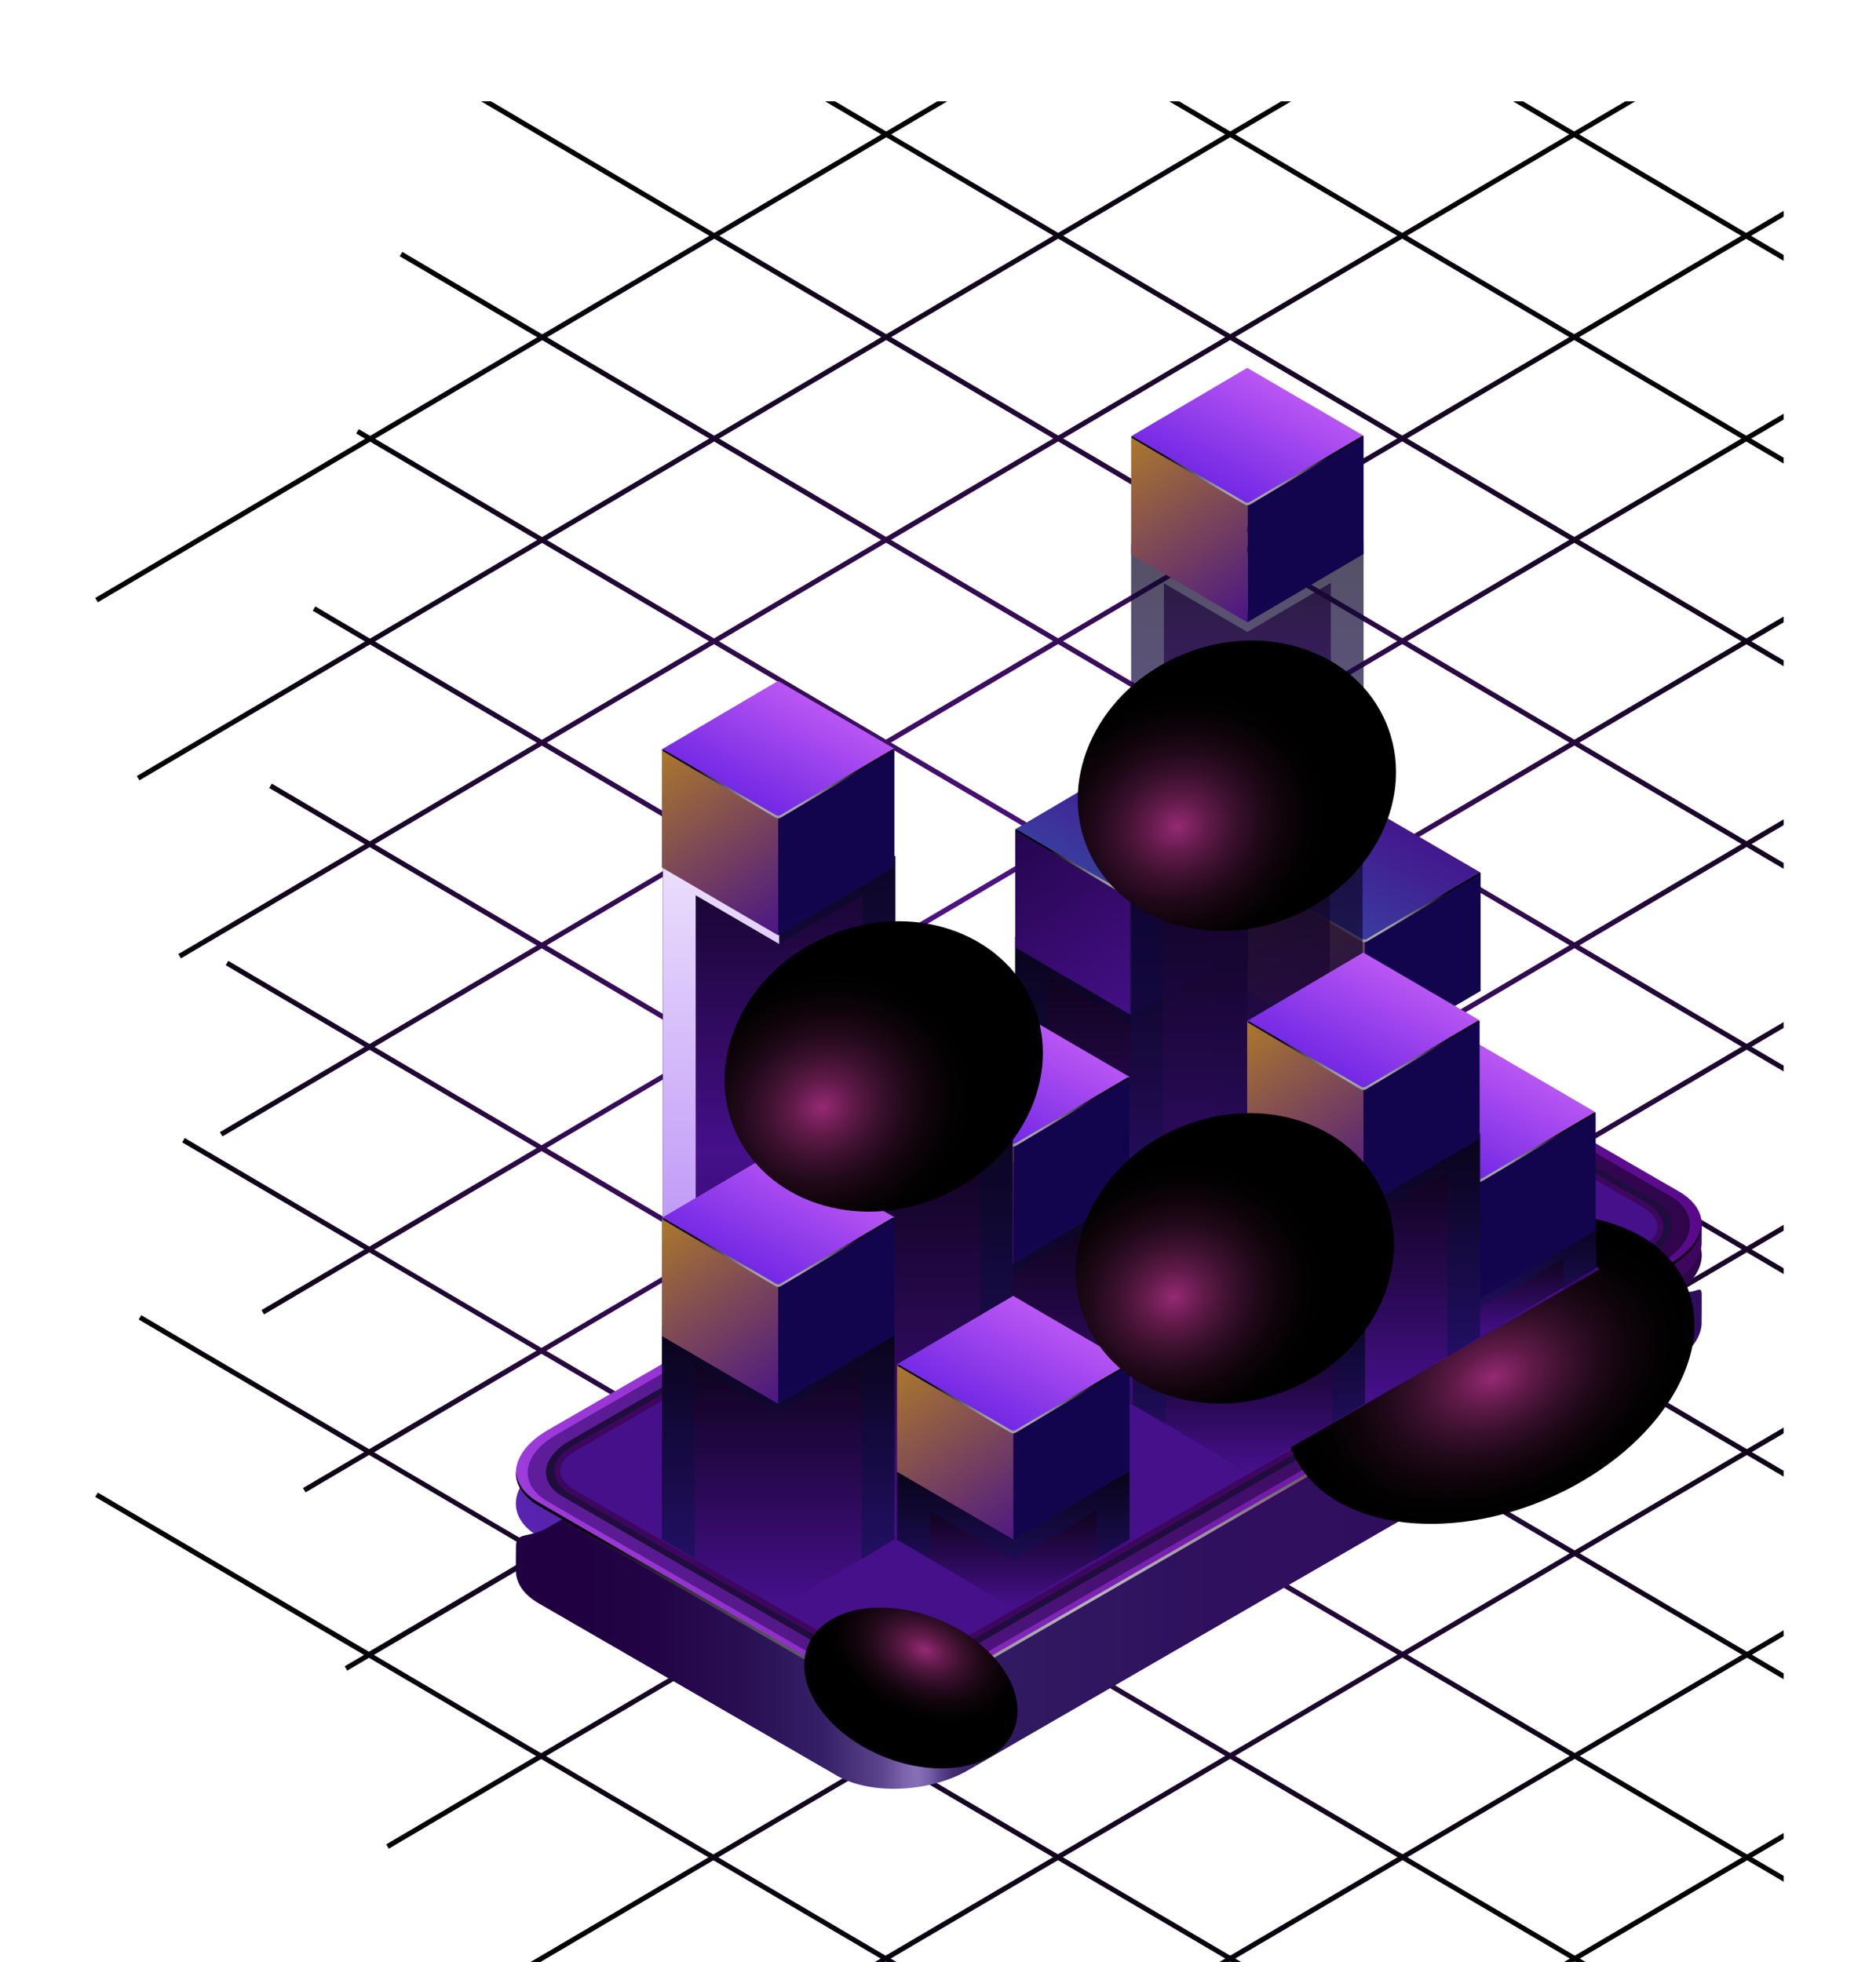 <svg width="261" height="273" viewBox="0 0 261 273" fill="none" xmlns="http://www.w3.org/2000/svg">
<path style="mix-blend-mode:screen" d="M243.741 258.449L248.138 255.863V255.067L243.065 258.051L219.769 244.339L243.051 230.648L248.138 233.645V232.85L243.727 230.25L248.138 227.657V226.861L243.051 229.852L219.755 216.14L243.031 202.449L248.138 205.453V204.658L243.707 202.051L248.138 199.445V198.649L243.031 201.653L219.742 187.941L243.017 174.25L248.138 177.268V176.473L243.693 173.852L248.138 171.239V170.443L243.017 173.455L219.735 159.743L243.004 146.052L248.138 149.077V148.281L243.673 145.654L248.138 143.027V142.231L243.004 145.256L219.728 131.544L242.99 117.846L248.145 120.885V120.089L243.666 117.448L248.145 114.814V114.018L242.99 117.05L219.714 103.339L242.969 89.64L248.138 92.686V91.89L243.645 89.243L248.138 86.595V85.799L242.969 88.845L219.701 75.126L242.949 61.428L248.138 64.487V63.692L243.625 61.03L248.138 58.376V57.58L242.949 60.632L219.687 46.914L242.935 33.216L248.138 36.282V35.486L243.611 32.818L248.138 30.149V29.354L242.935 32.42L219.68 18.701L227.484 14.105H226.132L219.004 18.303L211.883 14.105H210.531L218.328 18.701L195.08 32.406L171.825 18.694L179.608 14.105H178.257L171.149 18.297L164.041 14.105H162.689L170.473 18.694L147.218 32.406L123.97 18.701L131.767 14.105H130.415L123.294 18.303L116.166 14.105H114.814L122.618 18.701L99.363 32.42L68.297 14.099H66.945L98.7 32.811L75.439 46.529L55.973 35.061L55.625 35.651L74.763 46.927L51.494 60.653L49.917 59.727L49.568 60.317L50.811 61.051L13.266 83.206L13.614 83.796L51.501 61.449L74.749 75.14L51.473 88.865L43.874 84.393L43.526 84.983L50.797 89.263L19.049 107.982L19.397 108.572L51.473 89.661L74.722 103.352L51.446 117.071L37.818 109.052L37.47 109.642L50.763 117.469L24.825 132.758L25.173 133.348L51.439 117.867L74.694 131.558L51.412 145.276L31.762 133.712L31.414 134.302L50.736 145.667L30.608 157.527L30.956 158.117L51.412 146.065L74.674 159.75L51.385 173.468L25.712 158.364L25.364 158.954L50.709 173.859L36.391 182.296L36.739 182.886L51.385 174.257L74.653 187.941L51.357 201.66L19.656 183.016L19.308 183.606L50.675 202.051L42.167 207.058L42.515 207.648L51.35 202.442L74.619 216.126L51.323 229.845L13.614 207.703L13.266 208.293L50.661 230.277L47.964 231.862L48.312 232.452L51.337 230.668L74.612 244.353L53.747 256.638L54.095 257.228L75.295 244.75L98.578 258.442L70.864 274.746H72.216L99.254 258.84L122.543 272.531L118.774 274.746H120.126L123.219 272.922L126.318 274.746H127.67L123.895 272.531L147.191 258.826L170.487 272.524L166.704 274.753H168.056L171.163 272.922L174.269 274.753H175.621L171.839 272.524L195.135 258.826L218.431 272.531L214.655 274.746H216.007L219.107 272.922L222.2 274.746H223.551L219.783 272.531L243.072 258.84L248.145 261.823V261.028L243.748 258.442L243.741 258.449ZM242.375 230.25L219.093 243.941L195.797 230.236L219.079 216.538L242.375 230.25ZM170.48 159.729L147.204 173.434L123.929 159.736L147.204 146.024L170.48 159.729ZM123.942 131.53L147.218 117.819L170.487 131.524L147.211 145.228L123.942 131.53ZM171.156 160.127L194.431 173.832L171.156 187.53L147.88 173.832L171.156 160.127ZM147.88 145.626L171.156 131.921L194.431 145.626L171.156 159.331L147.88 145.626ZM147.88 117.421L171.149 103.716L194.418 117.421L171.149 131.126L147.88 117.421ZM147.88 89.215L171.142 75.503L194.404 89.215L171.142 102.92L147.88 89.215ZM170.466 103.318L147.197 117.023L123.936 103.325L147.204 89.613L170.466 103.318ZM123.26 102.927L100.005 89.229L123.273 75.51L146.528 89.208L123.26 102.92V102.927ZM123.26 103.723L146.522 117.421L123.246 131.133L99.984 117.434L123.26 103.723ZM146.515 145.626L123.239 159.338L99.97 145.64L123.246 131.928L146.515 145.626ZM146.515 173.832L123.232 187.544L99.957 173.852L123.239 160.141L146.515 173.839V173.832ZM146.515 202.031L123.225 215.735L99.95 202.044L123.239 188.332L146.515 202.031ZM123.915 187.935L147.197 174.23L170.473 187.928L147.191 201.633L123.915 187.935ZM171.149 188.326L194.431 202.031L171.149 215.729L147.867 202.031L171.149 188.326ZM171.825 187.928L195.101 174.23L218.383 187.935L195.107 201.633L171.825 187.928ZM171.825 159.729L195.101 146.024L218.376 159.736L195.101 173.434L171.825 159.729ZM171.825 131.524L195.094 117.819L218.369 131.53L195.101 145.228L171.825 131.524ZM171.825 103.318L195.087 89.613L218.356 103.325L195.094 117.023L171.825 103.318ZM171.825 75.112L195.08 61.407L218.342 75.119L195.087 88.817L171.825 75.106V75.112ZM171.149 74.715L147.894 61.01L171.149 47.298L194.404 61.01L171.149 74.715ZM170.473 75.112L147.211 88.824L123.956 75.126L147.218 61.414L170.473 75.119V75.112ZM123.28 74.721L100.032 61.023L123.294 47.305L146.542 61.01L123.28 74.721ZM122.604 75.119L99.335 88.838L76.087 75.147L99.356 61.428L122.604 75.126V75.119ZM122.59 103.325L99.315 117.037L76.06 103.345L99.335 89.627L122.59 103.325ZM99.315 117.832L122.577 131.53L99.301 145.242L76.039 131.551L99.315 117.832ZM99.301 146.038L122.57 159.729L99.288 173.441L76.019 159.75L99.301 146.031V146.038ZM99.288 174.243L122.563 187.935L99.274 201.646L75.998 187.955L99.288 174.237V174.243ZM122.55 216.14L99.254 229.852L75.978 216.161L99.274 202.449L122.55 216.14ZM123.225 216.538L146.508 230.236L123.212 243.941L99.929 230.25L123.225 216.538ZM123.901 216.14L147.191 202.435L170.473 216.133L147.184 229.838L123.901 216.14ZM171.149 216.531L194.438 230.236L171.149 243.934L147.86 230.236L171.149 216.531ZM171.825 216.133L195.107 202.435L218.397 216.14L195.114 229.838L171.825 216.133ZM242.348 202.051L219.072 215.742L195.783 202.037L219.059 188.339L242.348 202.051ZM242.334 173.852L219.059 187.544L195.776 173.832L219.052 160.134L242.334 173.846V173.852ZM242.321 145.647L219.052 159.345L195.776 145.633L219.045 131.935L242.321 145.647ZM242.307 117.441L219.045 131.139L195.77 117.428L219.032 103.729L242.307 117.441ZM242.293 89.236L219.038 102.934L195.77 89.222L219.025 75.524L242.293 89.243V89.236ZM242.28 61.023L219.032 74.721L195.77 61.01L219.018 47.305L242.28 61.023ZM219.004 19.092L242.259 32.811L219.011 46.509L195.756 32.797L219.004 19.092ZM218.342 46.907L195.087 60.612L171.832 46.9L195.087 33.195L218.342 46.907ZM171.156 19.085L194.411 32.797L171.156 46.502L147.901 32.797L171.156 19.085ZM170.48 46.9L147.225 60.612L123.97 46.907L147.225 33.195L170.48 46.9ZM123.307 19.092L146.556 32.797L123.301 46.509L100.052 32.811L123.307 19.092ZM99.376 33.209L122.625 46.907L99.363 60.626L76.115 46.927L99.376 33.209ZM52.17 61.051L75.439 47.325L98.687 61.023L75.418 74.742L52.17 61.051ZM52.142 89.263L75.418 75.538L98.666 89.229L75.391 102.948L52.142 89.256V89.263ZM52.115 117.469L75.391 103.75L98.646 117.441L75.37 131.16L52.115 117.469ZM52.088 145.674L75.37 131.956L98.632 145.647L75.35 159.366L52.088 145.674ZM52.06 173.88L75.35 160.161L98.618 173.852L75.329 187.571L52.06 173.887V173.88ZM52.033 202.079L75.329 188.36L98.605 202.051L75.309 215.763L52.033 202.079ZM75.281 243.962L52.006 230.277L75.302 216.559L98.578 230.25L75.281 243.962ZM75.957 244.359L99.254 230.648L122.536 244.339L99.24 258.051L75.957 244.359ZM123.205 272.133L99.916 258.442L123.212 244.73L146.501 258.428L123.205 272.133ZM147.177 258.03L123.888 244.332L147.184 230.627L170.473 244.325L147.177 258.03ZM171.149 272.126L147.853 258.428L171.149 244.723L194.445 258.428L171.149 272.126ZM171.825 244.325L195.114 230.627L218.41 244.332L195.121 258.03L171.825 244.325ZM219.093 272.133L195.797 258.428L219.086 244.73L242.382 258.442L219.093 272.133Z" fill="url(#paint0_radial_2178_4525)"/>
<g opacity="0.5">
<path style="mix-blend-mode:screen" d="M243.741 258.449L248.138 255.863V255.067L243.065 258.051L219.769 244.339L243.051 230.648L248.138 233.645V232.85L243.727 230.25L248.138 227.657V226.861L243.051 229.852L219.755 216.14L243.031 202.449L248.138 205.453V204.658L243.707 202.051L248.138 199.445V198.649L243.031 201.653L219.742 187.941L243.017 174.25L248.138 177.268V176.473L243.693 173.852L248.138 171.239V170.443L243.017 173.455L219.735 159.743L243.004 146.052L248.138 149.077V148.281L243.673 145.654L248.138 143.027V142.231L243.004 145.256L219.728 131.544L242.99 117.846L248.145 120.885V120.089L243.666 117.448L248.145 114.814V114.018L242.99 117.05L219.714 103.339L242.969 89.64L248.138 92.686V91.89L243.645 89.243L248.138 86.595V85.799L242.969 88.845L219.701 75.126L242.949 61.428L248.138 64.487V63.692L243.625 61.03L248.138 58.376V57.58L242.949 60.632L219.687 46.914L242.935 33.216L248.138 36.282V35.486L243.611 32.818L248.138 30.149V29.354L242.935 32.42L219.68 18.701L227.484 14.105H226.132L219.004 18.303L211.883 14.105H210.531L218.328 18.701L195.08 32.406L171.825 18.694L179.608 14.105H178.257L171.149 18.297L164.041 14.105H162.689L170.473 18.694L147.218 32.406L123.97 18.701L131.767 14.105H130.415L123.294 18.303L116.166 14.105H114.814L122.618 18.701L99.363 32.42L68.297 14.099H66.945L98.7 32.811L75.439 46.529L55.973 35.061L55.625 35.651L74.763 46.927L51.494 60.653L49.917 59.727L49.568 60.317L50.811 61.051L13.266 83.206L13.614 83.796L51.501 61.449L74.749 75.14L51.473 88.865L43.874 84.393L43.526 84.983L50.797 89.263L19.049 107.982L19.397 108.572L51.473 89.661L74.722 103.352L51.446 117.071L37.818 109.052L37.47 109.642L50.763 117.469L24.825 132.758L25.173 133.348L51.439 117.867L74.694 131.558L51.412 145.276L31.762 133.712L31.414 134.302L50.736 145.667L30.608 157.527L30.956 158.117L51.412 146.065L74.674 159.75L51.385 173.468L25.712 158.364L25.364 158.954L50.709 173.859L36.391 182.296L36.739 182.886L51.385 174.257L74.653 187.941L51.357 201.66L19.656 183.016L19.308 183.606L50.675 202.051L42.167 207.058L42.515 207.648L51.35 202.442L74.619 216.126L51.323 229.845L13.614 207.703L13.266 208.293L50.661 230.277L47.964 231.862L48.312 232.452L51.337 230.668L74.612 244.353L53.747 256.638L54.095 257.228L75.295 244.75L98.578 258.442L70.864 274.746H72.216L99.254 258.84L122.543 272.531L118.774 274.746H120.126L123.219 272.922L126.318 274.746H127.67L123.895 272.531L147.191 258.826L170.487 272.524L166.704 274.753H168.056L171.163 272.922L174.269 274.753H175.621L171.839 272.524L195.135 258.826L218.431 272.531L214.655 274.746H216.007L219.107 272.922L222.2 274.746H223.551L219.783 272.531L243.072 258.84L248.145 261.823V261.028L243.748 258.442L243.741 258.449ZM242.375 230.25L219.093 243.941L195.797 230.236L219.079 216.538L242.375 230.25ZM170.48 159.729L147.204 173.434L123.929 159.736L147.204 146.024L170.48 159.729ZM123.942 131.53L147.218 117.819L170.487 131.524L147.211 145.228L123.942 131.53ZM171.156 160.127L194.431 173.832L171.156 187.53L147.88 173.832L171.156 160.127ZM147.88 145.626L171.156 131.921L194.431 145.626L171.156 159.331L147.88 145.626ZM147.88 117.421L171.149 103.716L194.418 117.421L171.149 131.126L147.88 117.421ZM147.88 89.215L171.142 75.503L194.404 89.215L171.142 102.92L147.88 89.215ZM170.466 103.318L147.197 117.023L123.936 103.325L147.204 89.613L170.466 103.318ZM123.26 102.927L100.005 89.229L123.273 75.51L146.528 89.208L123.26 102.92V102.927ZM123.26 103.723L146.522 117.421L123.246 131.133L99.984 117.434L123.26 103.723ZM146.515 145.626L123.239 159.338L99.97 145.64L123.246 131.928L146.515 145.626ZM146.515 173.832L123.232 187.544L99.957 173.852L123.239 160.141L146.515 173.839V173.832ZM146.515 202.031L123.225 215.735L99.95 202.044L123.239 188.332L146.515 202.031ZM123.915 187.935L147.197 174.23L170.473 187.928L147.191 201.633L123.915 187.935ZM171.149 188.326L194.431 202.031L171.149 215.729L147.867 202.031L171.149 188.326ZM171.825 187.928L195.101 174.23L218.383 187.935L195.107 201.633L171.825 187.928ZM171.825 159.729L195.101 146.024L218.376 159.736L195.101 173.434L171.825 159.729ZM171.825 131.524L195.094 117.819L218.369 131.53L195.101 145.228L171.825 131.524ZM171.825 103.318L195.087 89.613L218.356 103.325L195.094 117.023L171.825 103.318ZM171.825 75.112L195.08 61.407L218.342 75.119L195.087 88.817L171.825 75.106V75.112ZM171.149 74.715L147.894 61.01L171.149 47.298L194.404 61.01L171.149 74.715ZM170.473 75.112L147.211 88.824L123.956 75.126L147.218 61.414L170.473 75.119V75.112ZM123.28 74.721L100.032 61.023L123.294 47.305L146.542 61.01L123.28 74.721ZM122.604 75.119L99.335 88.838L76.087 75.147L99.356 61.428L122.604 75.126V75.119ZM122.59 103.325L99.315 117.037L76.06 103.345L99.335 89.627L122.59 103.325ZM99.315 117.832L122.577 131.53L99.301 145.242L76.039 131.551L99.315 117.832ZM99.301 146.038L122.57 159.729L99.288 173.441L76.019 159.75L99.301 146.031V146.038ZM99.288 174.243L122.563 187.935L99.274 201.646L75.998 187.955L99.288 174.237V174.243ZM122.55 216.14L99.254 229.852L75.978 216.161L99.274 202.449L122.55 216.14ZM123.225 216.538L146.508 230.236L123.212 243.941L99.929 230.25L123.225 216.538ZM123.901 216.14L147.191 202.435L170.473 216.133L147.184 229.838L123.901 216.14ZM171.149 216.531L194.438 230.236L171.149 243.934L147.86 230.236L171.149 216.531ZM171.825 216.133L195.107 202.435L218.397 216.14L195.114 229.838L171.825 216.133ZM242.348 202.051L219.072 215.742L195.783 202.037L219.059 188.339L242.348 202.051ZM242.334 173.852L219.059 187.544L195.776 173.832L219.052 160.134L242.334 173.846V173.852ZM242.321 145.647L219.052 159.345L195.776 145.633L219.045 131.935L242.321 145.647ZM242.307 117.441L219.045 131.139L195.77 117.428L219.032 103.729L242.307 117.441ZM242.293 89.236L219.038 102.934L195.77 89.222L219.025 75.524L242.293 89.243V89.236ZM242.28 61.023L219.032 74.721L195.77 61.01L219.018 47.305L242.28 61.023ZM219.004 19.092L242.259 32.811L219.011 46.509L195.756 32.797L219.004 19.092ZM218.342 46.907L195.087 60.612L171.832 46.9L195.087 33.195L218.342 46.907ZM171.156 19.085L194.411 32.797L171.156 46.502L147.901 32.797L171.156 19.085ZM170.48 46.9L147.225 60.612L123.97 46.907L147.225 33.195L170.48 46.9ZM123.307 19.092L146.556 32.797L123.301 46.509L100.052 32.811L123.307 19.092ZM99.376 33.209L122.625 46.907L99.363 60.626L76.115 46.927L99.376 33.209ZM52.17 61.051L75.439 47.325L98.687 61.023L75.418 74.742L52.17 61.051ZM52.142 89.263L75.418 75.538L98.666 89.229L75.391 102.948L52.142 89.256V89.263ZM52.115 117.469L75.391 103.75L98.646 117.441L75.37 131.16L52.115 117.469ZM52.088 145.674L75.37 131.956L98.632 145.647L75.35 159.366L52.088 145.674ZM52.06 173.88L75.35 160.161L98.618 173.852L75.329 187.571L52.06 173.887V173.88ZM52.033 202.079L75.329 188.36L98.605 202.051L75.309 215.763L52.033 202.079ZM75.281 243.962L52.006 230.277L75.302 216.559L98.578 230.25L75.281 243.962ZM75.957 244.359L99.254 230.648L122.536 244.339L99.24 258.051L75.957 244.359ZM123.205 272.133L99.916 258.442L123.212 244.73L146.501 258.428L123.205 272.133ZM147.177 258.03L123.888 244.332L147.184 230.627L170.473 244.325L147.177 258.03ZM171.149 272.126L147.853 258.428L171.149 244.723L194.445 258.428L171.149 272.126ZM171.825 244.325L195.114 230.627L218.41 244.332L195.121 258.03L171.825 244.325ZM219.093 272.133L195.797 258.428L219.086 244.73L242.382 258.442L219.093 272.133Z" fill="url(#paint1_radial_2178_4525)"/>
</g>
<g clip-path="url(#clip0_2178_4525)">
<path d="M116.432 237.781L74.93 213.799C70.247 211.095 70.837 206.368 76.244 203.244L173.831 146.848C179.239 143.723 187.415 143.386 192.098 146.089L233.6 170.072C238.283 172.775 237.694 177.502 232.286 180.627L134.699 237.022C129.291 240.147 121.116 240.485 116.432 237.781Z" fill="url(#paint2_linear_2178_4525)"/>
<g filter="url(#filter0_d_2178_4525)">
<path d="M116.433 237.073L74.931 213.091C72.842 211.882 71.798 210.269 71.769 208.577C71.769 208.426 71.769 205.172 71.786 205.02C71.96 203.058 73.465 204.137 76.239 202.536L173.827 146.14C179.234 143.015 187.41 142.678 192.093 145.381L233.595 169.364C235.684 170.572 236.723 168.448 236.757 170.139C236.757 170.285 236.757 174.169 236.74 174.321C236.571 176.282 235.066 178.317 232.281 179.924L134.694 236.32C129.286 239.445 121.111 239.782 116.428 237.079L116.433 237.073Z" fill="url(#paint3_linear_2178_4525)"/>
</g>
<path d="M116.432 233.51L74.93 209.527C70.247 206.824 70.837 202.097 76.244 198.972L173.831 142.577C179.239 139.452 187.415 139.114 192.098 141.818L233.6 165.8C238.283 168.504 237.694 173.23 232.286 176.355L134.699 232.751C129.291 235.876 121.116 236.213 116.432 233.51Z" fill="url(#paint4_linear_2178_4525)"/>
<path style="mix-blend-mode:color-dodge" d="M74.936 209.061L116.438 233.043C121.122 235.747 129.297 235.409 134.705 232.284L232.292 175.889C235.139 174.242 236.644 172.157 236.756 170.15C236.874 172.292 235.358 174.579 232.292 176.355L134.705 232.751C129.297 235.876 121.122 236.213 116.438 233.51L74.936 209.527C72.718 208.246 71.685 206.509 71.786 204.71C71.876 206.346 72.915 207.892 74.936 209.061Z" fill="url(#paint5_radial_2178_4525)"/>
<path d="M77.34 199.675L175.045 143.212C179.784 140.475 186.949 140.177 191.054 142.548L232.337 166.402C236.442 168.773 235.925 172.916 231.186 175.653L133.481 232.116C128.741 234.853 121.576 235.151 117.472 232.779L76.188 208.926C72.084 206.554 72.6 202.412 77.34 199.675Z" fill="url(#paint6_linear_2178_4525)"/>
<path d="M79.237 200.489L176.459 144.307C180.424 142.014 186.426 141.767 189.863 143.751L230.265 167.098C233.701 169.082 233.269 172.55 229.304 174.843L132.082 231.025C128.118 233.318 122.115 233.566 118.678 231.582L78.277 208.234C74.84 206.25 75.273 202.783 79.237 200.489Z" fill="#1F0D3D"/>
<path d="M189.503 144.493C186.263 142.621 181.035 142.61 177.818 144.47L79.523 201.276C76.305 203.137 76.322 206.16 79.562 208.032L119.026 230.84C122.266 232.711 127.494 232.723 130.712 230.862L229.006 174.062C232.224 172.202 232.207 169.178 228.967 167.306L189.503 144.498V144.493Z" fill="#3D065F"/>
<path d="M124.907 231.447C126.967 231.447 128.888 230.991 130.32 230.165L228.614 173.365C229.906 172.617 230.619 171.673 230.619 170.701C230.619 169.729 229.895 168.756 228.581 167.997L189.117 145.19C187.663 144.352 185.72 143.886 183.642 143.886C181.564 143.886 179.661 144.341 178.235 145.167L79.928 201.967C78.637 202.715 77.924 203.659 77.924 204.632C77.924 205.604 78.648 206.576 79.962 207.335L119.426 230.143C120.88 230.98 122.823 231.447 124.901 231.447H124.907Z" fill="url(#paint7_linear_2178_4525)"/>
<path d="M213.856 190.126L218.382 187.512C218.949 187.186 219.404 186.309 219.404 185.556C219.404 184.803 218.943 184.455 218.382 184.78L213.856 187.394C213.289 187.72 212.834 188.597 212.834 189.35C212.834 190.103 213.294 190.452 213.856 190.126Z" fill="url(#paint8_linear_2178_4525)"/>
<path d="M213.856 190.126L218.382 187.512C218.949 187.186 219.404 186.309 219.404 185.556C219.404 184.803 218.943 184.455 218.382 184.78L213.856 187.394C213.289 187.72 212.834 188.597 212.834 189.35C212.834 190.103 213.294 190.452 213.856 190.126Z" fill="url(#paint9_linear_2178_4525)"/>
<path d="M213.452 189.985C213.53 189.985 213.626 189.957 213.727 189.901L218.253 187.288C218.736 187.007 219.14 186.22 219.14 185.562C219.14 185.27 219.05 184.933 218.792 184.933C218.713 184.933 218.618 184.961 218.517 185.017L213.991 187.63C213.508 187.911 213.104 188.698 213.104 189.356C213.104 189.648 213.193 189.985 213.452 189.985Z" fill="url(#paint10_linear_2178_4525)"/>
<path d="M205.782 194.796L210.308 192.183C210.875 191.857 211.33 190.98 211.33 190.227C211.33 189.474 210.869 189.125 210.308 189.451L205.782 192.065C205.215 192.391 204.76 193.268 204.76 194.021C204.76 194.774 205.22 195.122 205.782 194.796Z" fill="url(#paint11_linear_2178_4525)"/>
<path d="M205.782 194.796L210.308 192.183C210.875 191.857 211.33 190.98 211.33 190.227C211.33 189.474 210.869 189.125 210.308 189.451L205.782 192.065C205.215 192.391 204.76 193.268 204.76 194.021C204.76 194.774 205.22 195.122 205.782 194.796Z" fill="url(#paint12_linear_2178_4525)"/>
<path d="M205.372 194.649C205.45 194.649 205.546 194.621 205.647 194.565L210.173 191.952C210.656 191.671 211.06 190.884 211.06 190.226C211.06 189.934 210.97 189.597 210.712 189.597C210.633 189.597 210.538 189.625 210.437 189.687L205.911 192.3C205.428 192.581 205.023 193.368 205.023 194.026C205.023 194.318 205.113 194.655 205.372 194.655V194.649Z" fill="url(#paint13_linear_2178_4525)"/>
<g style="mix-blend-mode:color-dodge">
<path d="M166.357 214.541L232.286 176.271C235.066 174.664 236.576 172.629 236.744 170.668C236.75 170.6 236.756 169.813 236.756 168.937C236.756 168.953 236.756 173.011 236.744 173.163C236.576 175.125 235.071 177.159 232.286 178.767L166.357 214.546V214.541Z" fill="#3D065F"/>
</g>
<path style="mix-blend-mode:color-dodge" d="M214.852 208.732C230.014 202.396 238.898 189.093 234.696 179.019C230.494 168.945 214.797 165.914 199.635 172.25C184.473 178.585 175.588 191.889 179.79 201.963C183.992 212.037 199.69 215.068 214.852 208.732Z" fill="url(#paint14_radial_2178_4525)"/>
<path style="mix-blend-mode:color-dodge" d="M141.046 240.767C143.204 235.513 138.541 228.617 130.633 225.364C122.725 222.111 114.565 223.733 112.408 228.988C110.251 234.242 114.913 241.138 122.821 244.391C130.73 247.644 138.889 246.021 141.046 240.767Z" fill="url(#paint15_radial_2178_4525)"/>
<path d="M124.67 214.153L108.375 204.654L92.062 214.057L108.375 223.561L124.67 214.153Z" fill="url(#paint16_linear_2178_4525)"/>
<path d="M108.38 210.269V204.66L108.375 204.654L92.062 214.057L96.909 216.884L108.38 210.269Z" fill="url(#paint17_linear_2178_4525)"/>
<path d="M124.67 214.153L108.375 204.654V210.269L119.83 216.946L124.67 214.153Z" fill="url(#paint18_linear_2178_4525)"/>
<path d="M157.311 214.243L141.015 204.744L124.703 214.147L141.015 223.657L157.311 214.243Z" fill="url(#paint19_linear_2178_4525)"/>
<path d="M141.027 210.365V204.75L141.015 204.744L124.703 214.147L129.549 216.974L141.027 210.365Z" fill="url(#paint20_linear_2178_4525)"/>
<path d="M157.311 214.243L141.016 204.744V210.365L152.471 217.042L157.311 214.243Z" fill="url(#paint21_linear_2178_4525)"/>
<path d="M140.981 204.739L124.685 195.24L108.373 204.643L124.685 214.147L140.981 204.739Z" fill="url(#paint22_linear_2178_4525)"/>
<path d="M124.691 200.855V195.246L124.685 195.24L108.373 204.643L113.219 207.47L124.691 200.855Z" fill="url(#paint23_linear_2178_4525)"/>
<path d="M140.981 204.739L124.686 195.24V200.855L136.141 207.532L140.981 204.739Z" fill="url(#paint24_linear_2178_4525)"/>
<path d="M124.698 195.251L108.402 185.753L92.09 195.156L108.402 204.666L124.698 195.251Z" fill="url(#paint25_linear_2178_4525)"/>
<path d="M108.408 191.373V185.759L108.402 185.753L92.09 195.156L96.936 197.983L108.408 191.373Z" fill="url(#paint26_linear_2178_4525)"/>
<path d="M124.698 195.251L108.402 185.753V191.373L119.857 198.05L124.698 195.251Z" fill="url(#paint27_linear_2178_4525)"/>
<path d="M157.293 195.325L140.998 185.826L124.686 195.229L140.998 204.733L157.293 195.325Z" fill="url(#paint28_linear_2178_4525)"/>
<path d="M141.003 191.441V185.832L140.998 185.826L124.686 195.229L129.532 198.056L141.003 191.441Z" fill="url(#paint29_linear_2178_4525)"/>
<path d="M157.293 195.325L140.998 185.826V191.441L152.453 198.118L157.293 195.325Z" fill="url(#paint30_linear_2178_4525)"/>
<path d="M141.01 185.837L124.715 176.339L108.402 185.742L124.715 195.252L141.01 185.837Z" fill="url(#paint31_linear_2178_4525)"/>
<path d="M124.72 181.959V176.344L124.715 176.339L108.402 185.742L113.248 188.569L124.72 181.959Z" fill="url(#paint32_linear_2178_4525)"/>
<path d="M141.01 185.837L124.715 176.339V181.959L136.17 188.636L141.01 185.837Z" fill="url(#paint33_linear_2178_4525)"/>
<path d="M189.936 195.415L173.64 185.916L157.328 195.319L173.64 204.829L189.936 195.415Z" fill="url(#paint34_linear_2178_4525)"/>
<path d="M173.652 191.536V185.922L173.64 185.916L157.328 195.319L162.174 198.146L173.652 191.536Z" fill="url(#paint35_linear_2178_4525)"/>
<path d="M189.936 195.415L173.641 185.916V191.536L185.096 198.214L189.936 195.415Z" fill="url(#paint36_linear_2178_4525)"/>
<path d="M173.606 185.91L157.31 176.411L140.998 185.814L157.31 195.318L173.606 185.91Z" fill="url(#paint37_linear_2178_4525)"/>
<path d="M157.316 182.026V176.417L157.31 176.411L140.998 185.814L145.844 188.641L157.316 182.026Z" fill="url(#paint38_linear_2178_4525)"/>
<path d="M173.606 185.91L157.311 176.411V182.026L168.766 188.703L173.606 185.91Z" fill="url(#paint39_linear_2178_4525)"/>
<path d="M157.323 176.422L141.027 166.924L124.715 176.327L141.027 185.837L157.323 176.422Z" fill="url(#paint40_linear_2178_4525)"/>
<path d="M141.033 172.544V166.929L141.027 166.924L124.715 176.327L129.561 179.154L141.033 172.544Z" fill="url(#paint41_linear_2178_4525)"/>
<path d="M157.323 176.422L141.027 166.924V172.544L152.482 179.221L157.323 176.422Z" fill="url(#paint42_linear_2178_4525)"/>
<path d="M206.248 186L189.953 176.501L173.641 185.904L189.953 195.414L206.248 186Z" fill="url(#paint43_linear_2178_4525)"/>
<path d="M189.964 182.121V176.507L189.953 176.501L173.641 185.904L178.487 188.731L189.964 182.121Z" fill="url(#paint44_linear_2178_4525)"/>
<path d="M206.249 186L189.953 176.501V182.121L201.408 188.799L206.249 186Z" fill="url(#paint45_linear_2178_4525)"/>
<path d="M189.918 176.496L173.623 166.997L157.311 176.4L173.623 185.904L189.918 176.496Z" fill="url(#paint46_linear_2178_4525)"/>
<path d="M173.628 172.612V167.003L173.623 166.997L157.311 176.4L162.156 179.227L173.628 172.612Z" fill="url(#paint47_linear_2178_4525)"/>
<path d="M189.918 176.496L173.623 166.997V172.612L185.078 179.289L189.918 176.496Z" fill="url(#paint48_linear_2178_4525)"/>
<path d="M173.635 167.008L157.34 157.51L141.027 166.913L157.34 176.423L173.635 167.008Z" fill="url(#paint49_linear_2178_4525)"/>
<path d="M157.345 163.13V157.515L157.34 157.51L141.027 166.913L145.873 169.74L157.345 163.13Z" fill="url(#paint50_linear_2178_4525)"/>
<path d="M173.635 167.008L157.34 157.51V163.13L168.795 169.807L173.635 167.008Z" fill="url(#paint51_linear_2178_4525)"/>
<path d="M222.559 176.585L206.263 167.087L189.951 176.49L206.263 186L222.559 176.585Z" fill="url(#paint52_linear_2178_4525)"/>
<path d="M206.275 172.707V167.093L206.263 167.087L189.951 176.49L194.797 179.317L206.275 172.707Z" fill="url(#paint53_linear_2178_4525)"/>
<path d="M222.559 176.585L206.264 167.087V172.707L217.719 179.384L222.559 176.585Z" fill="url(#paint54_linear_2178_4525)"/>
<path d="M206.231 167.082L189.935 157.583L173.623 166.986L189.935 176.49L206.231 167.082Z" fill="url(#paint55_linear_2178_4525)"/>
<path d="M189.941 163.198V157.589L189.935 157.583L173.623 166.986L178.469 169.813L189.941 163.198Z" fill="url(#paint56_linear_2178_4525)"/>
<path d="M206.231 167.082L189.936 157.583V163.198L201.391 169.875L206.231 167.082Z" fill="url(#paint57_linear_2178_4525)"/>
<path d="M189.946 157.594L173.65 148.096L157.338 157.499L173.65 167.009L189.946 157.594Z" fill="url(#paint58_linear_2178_4525)"/>
<path d="M173.656 153.716V148.101L173.65 148.096L157.338 157.499L162.184 160.326L173.656 153.716Z" fill="url(#paint59_linear_2178_4525)"/>
<path d="M189.946 157.594L173.65 148.096V153.716L185.105 160.393L189.946 157.594Z" fill="url(#paint60_linear_2178_4525)"/>
<path style="mix-blend-mode:screen" opacity="0.7" d="M189.711 75.648L173.539 85.153L157.367 75.733V158.19L173.533 167.621V167.627L173.539 167.621V167.627V167.621L189.711 158.117V75.648Z" fill="url(#paint61_linear_2178_4525)"/>
<path style="mix-blend-mode:screen" opacity="0.7" d="M185.152 81.106L173.54 87.935L161.928 81.163V160.849L173.534 167.622V167.628L173.54 167.622V167.628V167.622L185.152 160.799V81.106Z" fill="url(#paint62_linear_2178_4525)"/>
<path d="M173.533 70.129V86.591L189.711 77.087V60.625L173.533 70.129Z" fill="url(#paint63_linear_2178_4525)"/>
<path d="M173.539 70.13V86.592L157.367 77.155V60.704L173.539 70.13Z" fill="url(#paint64_linear_2178_4525)"/>
<path d="M157.367 60.704L173.539 70.129L189.711 60.625L173.522 51.188L157.367 60.704Z" fill="url(#paint65_linear_2178_4525)"/>
<path style="mix-blend-mode:color-dodge" d="M173.898 69.843C173.679 69.972 173.404 69.972 173.18 69.843L157.581 60.749L157.367 60.872L173.18 70.219C173.399 70.348 173.674 70.348 173.898 70.219L189.705 60.794L189.492 60.67L173.898 69.843Z" fill="url(#paint66_radial_2178_4525)"/>
<path style="mix-blend-mode:screen" d="M222.065 169.724L205.893 179.228L189.727 169.802V176.508L205.887 185.939V185.944L205.893 185.939L205.898 185.944V185.939L222.065 176.434V169.724Z" fill="url(#paint67_linear_2178_4525)"/>
<path style="mix-blend-mode:screen" d="M217.512 175.176L205.894 182.005L194.281 175.238V179.166L205.894 185.939V185.945V185.939L205.899 185.945V185.939L217.512 179.116V175.176Z" fill="url(#paint68_linear_2178_4525)"/>
<path d="M205.82 164.272V180.734L221.998 171.23V154.768L205.82 164.272Z" fill="url(#paint69_linear_2178_4525)"/>
<path d="M205.826 164.272V180.734L189.654 171.298V154.847L205.826 164.272Z" fill="url(#paint70_linear_2178_4525)"/>
<path d="M189.654 154.846L205.826 164.272L221.998 154.768L205.809 145.331L189.654 154.846Z" fill="url(#paint71_linear_2178_4525)"/>
<path style="mix-blend-mode:color-dodge" d="M206.186 163.985C205.967 164.114 205.691 164.114 205.467 163.985L189.868 154.891L189.654 155.015L205.467 164.362C205.686 164.491 205.961 164.491 206.186 164.362L221.992 154.936L221.779 154.812L206.186 163.985Z" fill="url(#paint72_radial_2178_4525)"/>
<path style="mix-blend-mode:screen" d="M173.568 130.263L157.397 139.767L141.225 130.341V167.183L157.391 176.614V176.62H157.397V176.614L173.568 167.116V130.263Z" fill="url(#paint73_linear_2178_4525)"/>
<path style="mix-blend-mode:screen" d="M169.01 135.721L157.397 142.544L145.785 135.777V169.842L157.392 176.621H157.397L169.01 169.792V135.721Z" fill="url(#paint74_linear_2178_4525)"/>
<path d="M157.402 124.811V141.273L173.58 131.769V115.307L157.402 124.811Z" fill="url(#paint75_linear_2178_4525)"/>
<path d="M157.408 124.811V141.274L141.242 131.837V115.386L157.408 124.811Z" fill="url(#paint76_linear_2178_4525)"/>
<path d="M141.242 115.386L157.408 124.811L173.58 115.307L157.392 105.87L141.242 115.386Z" fill="url(#paint77_linear_2178_4525)"/>
<path style="mix-blend-mode:color-dodge" d="M157.768 124.524C157.549 124.653 157.273 124.653 157.049 124.524L141.45 115.43L141.236 115.554L157.049 124.901C157.268 125.03 157.543 125.03 157.768 124.901L173.575 115.475L173.361 115.352L157.768 124.524Z" fill="url(#paint78_radial_2178_4525)"/>
<path style="mix-blend-mode:screen" d="M157.188 164.924L141.016 174.428L124.85 165.003V195.28L141.01 204.711V204.717H141.016H141.022V204.711L157.188 195.207V164.924Z" fill="url(#paint79_linear_2178_4525)"/>
<path style="mix-blend-mode:screen" d="M152.635 170.376L141.017 177.205L129.404 170.438V197.939L141.011 204.711V204.717H141.017H141.022V204.711L152.635 197.888V170.376Z" fill="url(#paint80_linear_2178_4525)"/>
<path d="M140.965 159.354V175.816L157.142 166.312V149.85L140.965 159.354Z" fill="url(#paint81_linear_2178_4525)"/>
<path d="M140.971 159.354V175.816L124.799 166.38V149.929L140.971 159.354Z" fill="url(#paint82_linear_2178_4525)"/>
<path d="M124.799 149.928L140.971 159.354L157.143 149.85L140.954 140.413L124.799 149.928Z" fill="url(#paint83_linear_2178_4525)"/>
<path style="mix-blend-mode:color-dodge" d="M141.33 159.067C141.111 159.196 140.836 159.196 140.611 159.067L125.012 149.973L124.799 150.097L140.611 159.444C140.83 159.573 141.105 159.573 141.33 159.444L157.137 150.018L156.924 149.895L141.33 159.067Z" fill="url(#paint84_radial_2178_4525)"/>
<path d="M189.818 130.925V147.387L205.996 137.883V121.421L189.818 130.925Z" fill="url(#paint85_linear_2178_4525)"/>
<path d="M189.824 130.925V147.388L173.652 137.951V121.5L189.824 130.925Z" fill="url(#paint86_linear_2178_4525)"/>
<path d="M173.652 121.5L189.824 130.925L205.996 121.421L189.807 111.984L173.652 121.5Z" fill="url(#paint87_linear_2178_4525)"/>
<path style="mix-blend-mode:color-dodge" d="M190.184 130.638C189.965 130.768 189.689 130.768 189.465 130.638L173.866 121.545L173.652 121.668L189.465 131.015C189.684 131.144 189.959 131.144 190.184 131.015L205.991 121.589L205.777 121.466L190.184 130.638Z" fill="url(#paint88_radial_2178_4525)"/>
<path style="mix-blend-mode:screen" opacity="0.7" d="M189.57 114.43L173.398 123.934L157.227 114.514V176.783L173.393 186.214V186.22H173.398V186.214L189.57 176.71V114.43Z" fill="url(#paint89_linear_2178_4525)"/>
<path style="mix-blend-mode:screen" opacity="0.7" d="M185.012 119.888L173.399 126.717L161.787 119.944V179.442L173.394 186.215V186.22H173.399V186.215L185.012 179.391V119.888Z" fill="url(#paint90_linear_2178_4525)"/>
<path d="M173.393 108.91V125.373L189.57 115.869V99.406L173.393 108.91Z" fill="url(#paint91_linear_2178_4525)"/>
<path d="M173.398 108.911V125.373L157.227 115.936V99.485L173.398 108.911Z" fill="url(#paint92_linear_2178_4525)"/>
<path d="M157.227 99.485L173.398 108.911L189.57 99.406L173.382 89.97L157.227 99.485Z" fill="url(#paint93_linear_2178_4525)"/>
<path style="mix-blend-mode:color-dodge" d="M173.758 108.624C173.539 108.753 173.264 108.753 173.039 108.624L157.44 99.53L157.227 99.653L173.039 109C173.258 109.13 173.533 109.13 173.758 109L189.565 99.575L189.351 99.451L173.758 108.624Z" fill="url(#paint94_radial_2178_4525)"/>
<path style="mix-blend-mode:screen" d="M205.922 157.64L189.75 167.144L173.584 157.718V186.029L189.745 195.46V195.465H189.75H189.756V195.46L205.922 185.961V157.64Z" fill="url(#paint95_linear_2178_4525)"/>
<path style="mix-blend-mode:screen" d="M201.369 163.091L189.751 169.92L178.139 163.153V188.686L189.751 195.459V195.465H189.757V195.459L201.369 188.636V163.091Z" fill="url(#paint96_linear_2178_4525)"/>
<path d="M189.678 151.485V167.947L205.855 158.443V141.98L189.678 151.485Z" fill="url(#paint97_linear_2178_4525)"/>
<path d="M189.684 151.485V167.947L173.512 158.511V142.06L189.684 151.485Z" fill="url(#paint98_linear_2178_4525)"/>
<path d="M173.512 142.059L189.684 151.485L205.856 141.981L189.667 132.544L173.512 142.059Z" fill="url(#paint99_linear_2178_4525)"/>
<path style="mix-blend-mode:color-dodge" d="M190.043 151.198C189.824 151.327 189.549 151.327 189.324 151.198L173.725 142.104L173.512 142.228L189.324 151.575C189.543 151.704 189.818 151.704 190.043 151.575L205.85 142.149L205.637 142.025L190.043 151.198Z" fill="url(#paint100_radial_2178_4525)"/>
<path style="mix-blend-mode:screen" d="M189.918 180.121L173.746 189.625L157.58 180.2V195.336L173.741 204.767V204.772L173.746 204.767L173.752 204.772V204.767L189.918 195.263V180.121Z" fill="url(#paint101_linear_2178_4525)"/>
<path style="mix-blend-mode:screen" d="M185.365 185.573L173.747 192.402L162.135 185.635V197.994L173.747 204.767V204.773V204.767L173.753 204.773V204.767L185.365 197.944V185.573Z" fill="url(#paint102_linear_2178_4525)"/>
<path d="M173.674 174.669V191.131L189.851 181.627V165.165L173.674 174.669Z" fill="url(#paint103_linear_2178_4525)"/>
<path d="M173.68 174.67V191.132L157.508 181.695V165.244L173.68 174.67Z" fill="url(#paint104_linear_2178_4525)"/>
<path d="M157.508 165.244L173.68 174.669L189.852 165.165L173.663 155.729L157.508 165.244Z" fill="url(#paint105_linear_2178_4525)"/>
<path style="mix-blend-mode:color-dodge" d="M174.039 174.383C173.82 174.512 173.545 174.512 173.32 174.383L157.721 165.289L157.508 165.412L173.32 174.759C173.539 174.888 173.814 174.888 174.039 174.759L189.846 165.334L189.633 165.21L174.039 174.383Z" fill="url(#paint106_radial_2178_4525)"/>
<path style="mix-blend-mode:screen" d="M124.574 119.066L108.402 128.571L92.231 119.151V195.055L108.397 204.486V204.492L108.402 204.486V204.492V204.486L124.574 194.982V119.066Z" fill="url(#paint107_linear_2178_4525)"/>
<path style="mix-blend-mode:multiply" d="M108.402 128.571L92.231 119.151V195.055L108.397 204.487V204.492L108.402 204.487V204.492V204.487V128.571Z" fill="url(#paint108_linear_2178_4525)"/>
<path style="mix-blend-mode:screen" d="M120.014 124.524L108.401 131.353L96.789 124.581V197.714L108.396 204.486V204.492L108.401 204.486V204.492V204.486L120.014 197.663V124.524Z" fill="url(#paint109_linear_2178_4525)"/>
<path d="M108.256 113.688V130.15L124.433 120.646V104.184L108.256 113.688Z" fill="url(#paint110_linear_2178_4525)"/>
<path d="M108.262 113.688V130.15L92.09 120.714V104.263L108.262 113.688Z" fill="url(#paint111_linear_2178_4525)"/>
<path d="M92.09 104.262L108.262 113.688L124.434 104.184L108.245 94.747L92.09 104.262Z" fill="url(#paint112_linear_2178_4525)"/>
<path style="mix-blend-mode:color-dodge" d="M108.621 113.401C108.402 113.53 108.127 113.53 107.902 113.401L92.303 104.307L92.09 104.431L107.902 113.778C108.121 113.907 108.397 113.907 108.621 113.778L124.428 104.352L124.215 104.229L108.621 113.401Z" fill="url(#paint113_radial_2178_4525)"/>
<path style="mix-blend-mode:screen" d="M140.905 153.121L124.733 162.625L108.566 153.2V204.559L124.727 213.991V213.996H124.733H124.738V213.991L140.905 204.492V153.121Z" fill="url(#paint114_linear_2178_4525)"/>
<path style="mix-blend-mode:screen" d="M136.351 158.573L124.733 165.402L113.121 158.635V207.218L124.728 213.996H124.733H124.739L136.351 207.168V158.573Z" fill="url(#paint115_linear_2178_4525)"/>
<path d="M124.682 147.832V164.295L140.859 154.79V138.328L124.682 147.832Z" fill="url(#paint116_linear_2178_4525)"/>
<path d="M124.688 147.833V164.295L108.516 154.858V138.407L124.688 147.833Z" fill="url(#paint117_linear_2178_4525)"/>
<path d="M108.516 138.407L124.688 147.832L140.859 138.328L124.671 128.892L108.516 138.407Z" fill="url(#paint118_linear_2178_4525)"/>
<path style="mix-blend-mode:color-dodge" d="M125.047 147.546C124.828 147.675 124.553 147.675 124.328 147.546L108.729 138.452L108.516 138.575L124.328 147.922C124.547 148.051 124.822 148.051 125.047 147.922L140.854 138.497L140.64 138.373L125.047 147.546Z" fill="url(#paint119_radial_2178_4525)"/>
<path d="M140.965 199.259V215.721L157.142 206.217V189.755L140.965 199.259Z" fill="url(#paint120_linear_2178_4525)"/>
<path d="M140.971 199.259V215.722L124.799 206.285V189.834L140.971 199.259Z" fill="url(#paint121_linear_2178_4525)"/>
<path d="M124.799 189.834L140.971 199.259L157.143 189.755L140.954 180.318L124.799 189.834Z" fill="url(#paint122_linear_2178_4525)"/>
<path style="mix-blend-mode:color-dodge" d="M141.33 198.972C141.111 199.102 140.836 199.102 140.611 198.972L125.012 189.878L124.799 190.002L140.611 199.349C140.83 199.478 141.105 199.478 141.33 199.349L157.137 189.923L156.924 189.8L141.33 198.972Z" fill="url(#paint123_radial_2178_4525)"/>
<path style="mix-blend-mode:screen" d="M157.143 204.711L140.971 214.215L124.799 204.79V214.232L140.965 223.663V223.669L140.971 223.663V223.669V223.663L157.143 214.159V204.711Z" fill="url(#paint124_linear_2178_4525)"/>
<path style="mix-blend-mode:screen" d="M152.584 210.163L140.972 216.992L129.359 210.225V216.891L140.966 223.663V223.669L140.972 223.663V223.669V223.663L152.584 216.84V210.163Z" fill="url(#paint125_linear_2178_4525)"/>
<path style="mix-blend-mode:screen" d="M124.434 184.404L108.262 193.908L92.09 184.489V214.204L108.256 223.635V223.641L108.262 223.635V223.641V223.635L124.434 214.131V184.404Z" fill="url(#paint126_linear_2178_4525)"/>
<path style="mix-blend-mode:screen" d="M119.875 189.862L108.263 196.691L96.65 189.919V216.863L108.257 223.636V223.641L108.263 223.636V223.641V223.636L119.875 216.812V189.862Z" fill="url(#paint127_linear_2178_4525)"/>
<path d="M108.256 178.885V195.347L124.433 185.843V169.381L108.256 178.885Z" fill="url(#paint128_linear_2178_4525)"/>
<path d="M108.262 178.885V195.348L92.09 185.911V169.46L108.262 178.885Z" fill="url(#paint129_linear_2178_4525)"/>
<path d="M92.09 169.46L108.262 178.885L124.434 169.381L108.245 159.944L92.09 169.46Z" fill="url(#paint130_linear_2178_4525)"/>
<path style="mix-blend-mode:color-dodge" d="M108.621 178.598C108.402 178.728 108.127 178.728 107.902 178.598L92.303 169.504L92.09 169.628L107.902 178.975C108.121 179.104 108.397 179.104 108.621 178.975L124.428 169.549L124.215 169.426L108.621 178.598Z" fill="url(#paint131_radial_2178_4525)"/>
<path style="mix-blend-mode:color-dodge" d="M179.407 193.334C190.888 188.536 196.79 176.48 192.588 166.406C188.385 156.331 175.671 152.054 164.19 156.852C152.708 161.65 146.807 173.706 151.009 183.78C155.211 193.855 167.925 198.132 179.407 193.334Z" fill="url(#paint132_radial_2178_4525)"/>
<path style="mix-blend-mode:color-dodge" d="M130.557 166.634C142.039 161.836 147.94 149.78 143.738 139.705C139.536 129.631 126.822 125.354 115.34 130.152C103.858 134.949 97.957 147.006 102.159 157.08C106.361 167.154 119.075 171.432 130.557 166.634Z" fill="url(#paint133_radial_2178_4525)"/>
<path style="mix-blend-mode:color-dodge" d="M179.69 127.574C191.171 122.776 197.073 110.72 192.871 100.646C188.669 90.572 175.955 86.294 164.473 91.092C152.991 95.89 147.09 107.946 151.292 118.021C155.494 128.095 168.208 132.372 179.69 127.574Z" fill="url(#paint134_radial_2178_4525)"/>
</g>
<defs>
<filter id="filter0_d_2178_4525" x="67.769" y="143.556" width="172.986" height="109.349" filterUnits="userSpaceOnUse" color-interpolation-filters="sRGB">
<feFlood flood-opacity="0" result="BackgroundImageFix"/>
<feColorMatrix in="SourceAlpha" type="matrix" values="0 0 0 0 0 0 0 0 0 0 0 0 0 0 0 0 0 0 127 0" result="hardAlpha"/>
<feOffset dy="10"/>
<feGaussianBlur stdDeviation="2"/>
<feComposite in2="hardAlpha" operator="out"/>
<feColorMatrix type="matrix" values="0 0 0 0 0 0 0 0 0 0 0 0 0 0 0 0 0 0 0.25 0"/>
<feBlend mode="normal" in2="BackgroundImageFix" result="effect1_dropShadow_2178_4525"/>
<feBlend mode="normal" in="SourceGraphic" in2="effect1_dropShadow_2178_4525" result="shape"/>
</filter>
<radialGradient id="paint0_radial_2178_4525" cx="0" cy="0" r="1" gradientUnits="userSpaceOnUse" gradientTransform="translate(146.18 148.425) scale(132.525 133.14)">
<stop stop-color="#60169C"/>
<stop offset="0.28" stop-color="#471074"/>
<stop offset="0.9" stop-color="#0A0210"/>
<stop offset="1"/>
</radialGradient>
<radialGradient id="paint1_radial_2178_4525" cx="0" cy="0" r="1" gradientUnits="userSpaceOnUse" gradientTransform="translate(146.18 148.425) scale(132.525 133.14)">
<stop stop-color="#60169C"/>
<stop offset="0.28" stop-color="#471074"/>
<stop offset="0.9" stop-color="#0A0210"/>
<stop offset="1"/>
</radialGradient>
<linearGradient id="paint2_linear_2178_4525" x1="236.761" y1="191.935" x2="71.774" y2="191.935" gradientUnits="userSpaceOnUse">
<stop stop-color="#2F054A"/>
<stop offset="1" stop-color="#5824B0"/>
</linearGradient>
<linearGradient id="paint3_linear_2178_4525" x1="215.071" y1="191.227" x2="50.084" y2="191.227" gradientUnits="userSpaceOnUse">
<stop offset="0.06" stop-color="#2F0D5E"/>
<stop offset="0.28" stop-color="#2F105E"/>
<stop offset="0.47" stop-color="#311B61"/>
<stop offset="0.48" stop-color="#351F65"/>
<stop offset="0.5" stop-color="#422C72"/>
<stop offset="0.51" stop-color="#574188"/>
<stop offset="0.52" stop-color="#755FA6"/>
<stop offset="0.53" stop-color="#8770B8"/>
<stop offset="0.54" stop-color="#7D66AE"/>
<stop offset="0.56" stop-color="#5C458C"/>
<stop offset="0.59" stop-color="#442E74"/>
<stop offset="0.61" stop-color="#351F66"/>
<stop offset="0.63" stop-color="#311B61"/>
<stop offset="0.67" stop-color="#2A1054"/>
<stop offset="0.67" stop-color="#2A1054"/>
<stop offset="0.75" stop-color="#220446"/>
<stop offset="0.81" stop-color="#200041"/>
<stop offset="1" stop-color="#200041"/>
</linearGradient>
<linearGradient id="paint4_linear_2178_4525" x1="236.761" y1="187.664" x2="71.774" y2="187.664" gradientUnits="userSpaceOnUse">
<stop stop-color="#58098A"/>
<stop offset="1" stop-color="#9E3BDB"/>
</linearGradient>
<radialGradient id="paint5_radial_2178_4525" cx="0" cy="0" r="1" gradientUnits="userSpaceOnUse" gradientTransform="translate(143.223 205.93) scale(62.711 62.769)">
<stop stop-color="white"/>
<stop offset="1"/>
</radialGradient>
<linearGradient id="paint6_linear_2178_4525" x1="235.111" y1="187.664" x2="73.426" y2="187.664" gradientUnits="userSpaceOnUse">
<stop stop-color="#2F054A"/>
<stop offset="1" stop-color="#5E1D9A"/>
</linearGradient>
<linearGradient id="paint7_linear_2178_4525" x1="162.495" y1="146.482" x2="133.806" y2="289.788" gradientUnits="userSpaceOnUse">
<stop offset="0.74" stop-color="#45108A"/>
<stop offset="1" stop-color="#3746A3"/>
</linearGradient>
<linearGradient id="paint8_linear_2178_4525" x1="-241.093" y1="451.61" x2="-247.982" y2="455.584" gradientUnits="userSpaceOnUse">
<stop stop-color="#3D065F"/>
<stop offset="1" stop-color="#5F27BD"/>
</linearGradient>
<linearGradient id="paint9_linear_2178_4525" x1="-241.093" y1="451.61" x2="-247.982" y2="455.584" gradientUnits="userSpaceOnUse">
<stop stop-color="#2F054A"/>
<stop offset="1" stop-color="#5824B0"/>
</linearGradient>
<linearGradient id="paint10_linear_2178_4525" x1="-221.813" y1="467.7" x2="-215.897" y2="471.372" gradientUnits="userSpaceOnUse">
<stop offset="0.06" stop-color="#9F79B8"/>
<stop offset="0.26" stop-color="#A07BB9"/>
<stop offset="0.36" stop-color="#A782BF"/>
<stop offset="0.43" stop-color="#B28FC8"/>
<stop offset="0.49" stop-color="#C1A1D5"/>
<stop offset="0.51" stop-color="#C3A5D6"/>
<stop offset="0.52" stop-color="#CCB2DC"/>
<stop offset="0.53" stop-color="#DAC8E6"/>
<stop offset="0.55" stop-color="#EEE6F4"/>
<stop offset="0.56" stop-color="white"/>
<stop offset="0.57" stop-color="#EBDFF3"/>
<stop offset="0.58" stop-color="#DDC7EA"/>
<stop offset="0.59" stop-color="#D4B9E4"/>
<stop offset="0.6" stop-color="#D1B4E3"/>
<stop offset="0.66" stop-color="#B294D5"/>
<stop offset="0.72" stop-color="#9B7CCB"/>
<stop offset="0.77" stop-color="#8D6EC5"/>
<stop offset="0.81" stop-color="#8969C3"/>
<stop offset="1" stop-color="#B086CC"/>
</linearGradient>
<linearGradient id="paint11_linear_2178_4525" x1="-249.169" y1="456.278" x2="-256.059" y2="460.252" gradientUnits="userSpaceOnUse">
<stop stop-color="#3D065F"/>
<stop offset="1" stop-color="#5F27BD"/>
</linearGradient>
<linearGradient id="paint12_linear_2178_4525" x1="-249.169" y1="456.278" x2="-256.059" y2="460.252" gradientUnits="userSpaceOnUse">
<stop stop-color="#2F054A"/>
<stop offset="1" stop-color="#5824B0"/>
</linearGradient>
<linearGradient id="paint13_linear_2178_4525" x1="-226.143" y1="474.693" x2="-220.225" y2="478.357" gradientUnits="userSpaceOnUse">
<stop offset="0.06" stop-color="#9F79B8"/>
<stop offset="0.26" stop-color="#A07BB9"/>
<stop offset="0.36" stop-color="#A782BF"/>
<stop offset="0.43" stop-color="#B28FC8"/>
<stop offset="0.49" stop-color="#C1A1D5"/>
<stop offset="0.51" stop-color="#C3A5D6"/>
<stop offset="0.52" stop-color="#CCB2DC"/>
<stop offset="0.53" stop-color="#DAC8E6"/>
<stop offset="0.55" stop-color="#EEE6F4"/>
<stop offset="0.56" stop-color="white"/>
<stop offset="0.57" stop-color="#EBDFF3"/>
<stop offset="0.58" stop-color="#DDC7EA"/>
<stop offset="0.59" stop-color="#D4B9E4"/>
<stop offset="0.6" stop-color="#D1B4E3"/>
<stop offset="0.66" stop-color="#B294D5"/>
<stop offset="0.72" stop-color="#9B7CCB"/>
<stop offset="0.77" stop-color="#8D6EC5"/>
<stop offset="0.81" stop-color="#8969C3"/>
<stop offset="1" stop-color="#B086CC"/>
</linearGradient>
<radialGradient id="paint14_radial_2178_4525" cx="0" cy="0" r="1" gradientUnits="userSpaceOnUse" gradientTransform="translate(207.739 191.651) rotate(157.321) scale(29.754 19.65)">
<stop stop-color="#972A74"/>
<stop offset="0.04" stop-color="#8A266A"/>
<stop offset="0.19" stop-color="#601A49"/>
<stop offset="0.35" stop-color="#3D112F"/>
<stop offset="0.51" stop-color="#22091A"/>
<stop offset="0.67" stop-color="#0F040B"/>
<stop offset="0.83" stop-color="#030102"/>
<stop offset="1"/>
</radialGradient>
<radialGradient id="paint15_radial_2178_4525" cx="0" cy="0" r="1" gradientUnits="userSpaceOnUse" gradientTransform="translate(128.656 229.619) rotate(-157.641) scale(15.483 10.226)">
<stop stop-color="#972A74"/>
<stop offset="0.04" stop-color="#8A266A"/>
<stop offset="0.19" stop-color="#601A49"/>
<stop offset="0.35" stop-color="#3D112F"/>
<stop offset="0.51" stop-color="#22091A"/>
<stop offset="0.67" stop-color="#0F040B"/>
<stop offset="0.83" stop-color="#030102"/>
<stop offset="1"/>
</radialGradient>
<linearGradient id="paint16_linear_2178_4525" x1="91.462" y1="246.347" x2="109.67" y2="211.677" gradientUnits="userSpaceOnUse">
<stop stop-color="#25054D"/>
<stop offset="1" stop-color="#45108A"/>
</linearGradient>
<linearGradient id="paint17_linear_2178_4525" x1="87.02" y1="215.861" x2="118.022" y2="205.767" gradientUnits="userSpaceOnUse">
<stop stop-color="#25054D"/>
<stop offset="1" stop-color="#45108A"/>
</linearGradient>
<linearGradient id="paint18_linear_2178_4525" x1="113.03" y1="211.27" x2="124.708" y2="206.169" gradientUnits="userSpaceOnUse">
<stop stop-color="#25054D"/>
<stop offset="1" stop-color="#45108A"/>
</linearGradient>
<linearGradient id="paint19_linear_2178_4525" x1="124.102" y1="246.437" x2="142.311" y2="211.772" gradientUnits="userSpaceOnUse">
<stop stop-color="#25054D"/>
<stop offset="1" stop-color="#45108A"/>
</linearGradient>
<linearGradient id="paint20_linear_2178_4525" x1="119.661" y1="215.957" x2="150.662" y2="205.863" gradientUnits="userSpaceOnUse">
<stop stop-color="#25054D"/>
<stop offset="1" stop-color="#45108A"/>
</linearGradient>
<linearGradient id="paint21_linear_2178_4525" x1="145.676" y1="211.359" x2="157.354" y2="206.264" gradientUnits="userSpaceOnUse">
<stop stop-color="#25054D"/>
<stop offset="1" stop-color="#45108A"/>
</linearGradient>
<linearGradient id="paint22_linear_2178_4525" x1="107.772" y1="236.933" x2="125.981" y2="202.263" gradientUnits="userSpaceOnUse">
<stop stop-color="#25054D"/>
<stop offset="1" stop-color="#45108A"/>
</linearGradient>
<linearGradient id="paint23_linear_2178_4525" x1="103.331" y1="206.447" x2="134.332" y2="196.353" gradientUnits="userSpaceOnUse">
<stop stop-color="#25054D"/>
<stop offset="1" stop-color="#45108A"/>
</linearGradient>
<linearGradient id="paint24_linear_2178_4525" x1="129.341" y1="201.856" x2="141.018" y2="196.754" gradientUnits="userSpaceOnUse">
<stop stop-color="#25054D"/>
<stop offset="1" stop-color="#45108A"/>
</linearGradient>
<linearGradient id="paint25_linear_2178_4525" x1="91.489" y1="227.445" x2="109.698" y2="192.776" gradientUnits="userSpaceOnUse">
<stop stop-color="#25054D"/>
<stop offset="1" stop-color="#45108A"/>
</linearGradient>
<linearGradient id="paint26_linear_2178_4525" x1="87.047" y1="196.966" x2="118.049" y2="186.871" gradientUnits="userSpaceOnUse">
<stop stop-color="#25054D"/>
<stop offset="1" stop-color="#45108A"/>
</linearGradient>
<linearGradient id="paint27_linear_2178_4525" x1="113.057" y1="192.368" x2="124.735" y2="187.267" gradientUnits="userSpaceOnUse">
<stop stop-color="#25054D"/>
<stop offset="1" stop-color="#45108A"/>
</linearGradient>
<linearGradient id="paint28_linear_2178_4525" x1="124.085" y1="227.519" x2="142.293" y2="192.849" gradientUnits="userSpaceOnUse">
<stop stop-color="#25054D"/>
<stop offset="1" stop-color="#45108A"/>
</linearGradient>
<linearGradient id="paint29_linear_2178_4525" x1="119.643" y1="197.033" x2="150.645" y2="186.939" gradientUnits="userSpaceOnUse">
<stop stop-color="#25054D"/>
<stop offset="1" stop-color="#45108A"/>
</linearGradient>
<linearGradient id="paint30_linear_2178_4525" x1="145.653" y1="192.441" x2="157.331" y2="187.34" gradientUnits="userSpaceOnUse">
<stop stop-color="#25054D"/>
<stop offset="1" stop-color="#45108A"/>
</linearGradient>
<linearGradient id="paint31_linear_2178_4525" x1="107.802" y1="218.031" x2="126.01" y2="183.361" gradientUnits="userSpaceOnUse">
<stop stop-color="#25054D"/>
<stop offset="1" stop-color="#45108A"/>
</linearGradient>
<linearGradient id="paint32_linear_2178_4525" x1="103.36" y1="187.552" x2="134.362" y2="177.457" gradientUnits="userSpaceOnUse">
<stop stop-color="#25054D"/>
<stop offset="1" stop-color="#45108A"/>
</linearGradient>
<linearGradient id="paint33_linear_2178_4525" x1="129.37" y1="182.954" x2="141.047" y2="177.853" gradientUnits="userSpaceOnUse">
<stop stop-color="#25054D"/>
<stop offset="1" stop-color="#45108A"/>
</linearGradient>
<linearGradient id="paint34_linear_2178_4525" x1="156.727" y1="227.608" x2="174.936" y2="192.944" gradientUnits="userSpaceOnUse">
<stop stop-color="#25054D"/>
<stop offset="1" stop-color="#45108A"/>
</linearGradient>
<linearGradient id="paint35_linear_2178_4525" x1="152.286" y1="197.129" x2="183.287" y2="187.035" gradientUnits="userSpaceOnUse">
<stop stop-color="#25054D"/>
<stop offset="1" stop-color="#45108A"/>
</linearGradient>
<linearGradient id="paint36_linear_2178_4525" x1="178.301" y1="192.531" x2="189.979" y2="187.436" gradientUnits="userSpaceOnUse">
<stop stop-color="#25054D"/>
<stop offset="1" stop-color="#45108A"/>
</linearGradient>
<linearGradient id="paint37_linear_2178_4525" x1="140.397" y1="218.104" x2="158.606" y2="183.434" gradientUnits="userSpaceOnUse">
<stop stop-color="#25054D"/>
<stop offset="1" stop-color="#45108A"/>
</linearGradient>
<linearGradient id="paint38_linear_2178_4525" x1="135.956" y1="187.618" x2="166.957" y2="177.524" gradientUnits="userSpaceOnUse">
<stop stop-color="#25054D"/>
<stop offset="1" stop-color="#45108A"/>
</linearGradient>
<linearGradient id="paint39_linear_2178_4525" x1="161.966" y1="183.026" x2="173.643" y2="177.925" gradientUnits="userSpaceOnUse">
<stop stop-color="#25054D"/>
<stop offset="1" stop-color="#45108A"/>
</linearGradient>
<linearGradient id="paint40_linear_2178_4525" x1="124.114" y1="208.616" x2="142.323" y2="173.946" gradientUnits="userSpaceOnUse">
<stop stop-color="#25054D"/>
<stop offset="1" stop-color="#45108A"/>
</linearGradient>
<linearGradient id="paint41_linear_2178_4525" x1="119.672" y1="178.137" x2="150.674" y2="168.042" gradientUnits="userSpaceOnUse">
<stop stop-color="#25054D"/>
<stop offset="1" stop-color="#45108A"/>
</linearGradient>
<linearGradient id="paint42_linear_2178_4525" x1="145.682" y1="173.539" x2="157.36" y2="168.438" gradientUnits="userSpaceOnUse">
<stop stop-color="#25054D"/>
<stop offset="1" stop-color="#45108A"/>
</linearGradient>
<linearGradient id="paint43_linear_2178_4525" x1="173.04" y1="218.193" x2="191.248" y2="183.529" gradientUnits="userSpaceOnUse">
<stop stop-color="#25054D"/>
<stop offset="1" stop-color="#45108A"/>
</linearGradient>
<linearGradient id="paint44_linear_2178_4525" x1="168.598" y1="187.714" x2="199.6" y2="177.619" gradientUnits="userSpaceOnUse">
<stop stop-color="#25054D"/>
<stop offset="1" stop-color="#45108A"/>
</linearGradient>
<linearGradient id="paint45_linear_2178_4525" x1="194.614" y1="183.116" x2="206.291" y2="178.021" gradientUnits="userSpaceOnUse">
<stop stop-color="#25054D"/>
<stop offset="1" stop-color="#45108A"/>
</linearGradient>
<linearGradient id="paint46_linear_2178_4525" x1="156.71" y1="208.69" x2="174.918" y2="174.02" gradientUnits="userSpaceOnUse">
<stop stop-color="#25054D"/>
<stop offset="1" stop-color="#45108A"/>
</linearGradient>
<linearGradient id="paint47_linear_2178_4525" x1="152.268" y1="178.204" x2="183.27" y2="168.11" gradientUnits="userSpaceOnUse">
<stop stop-color="#25054D"/>
<stop offset="1" stop-color="#45108A"/>
</linearGradient>
<linearGradient id="paint48_linear_2178_4525" x1="178.278" y1="173.612" x2="189.956" y2="168.511" gradientUnits="userSpaceOnUse">
<stop stop-color="#25054D"/>
<stop offset="1" stop-color="#45108A"/>
</linearGradient>
<linearGradient id="paint49_linear_2178_4525" x1="140.427" y1="199.202" x2="158.635" y2="164.532" gradientUnits="userSpaceOnUse">
<stop stop-color="#25054D"/>
<stop offset="1" stop-color="#45108A"/>
</linearGradient>
<linearGradient id="paint50_linear_2178_4525" x1="135.985" y1="168.723" x2="166.986" y2="158.628" gradientUnits="userSpaceOnUse">
<stop stop-color="#25054D"/>
<stop offset="1" stop-color="#45108A"/>
</linearGradient>
<linearGradient id="paint51_linear_2178_4525" x1="161.995" y1="164.125" x2="173.672" y2="159.024" gradientUnits="userSpaceOnUse">
<stop stop-color="#25054D"/>
<stop offset="1" stop-color="#45108A"/>
</linearGradient>
<linearGradient id="paint52_linear_2178_4525" x1="189.35" y1="208.779" x2="207.559" y2="174.115" gradientUnits="userSpaceOnUse">
<stop stop-color="#25054D"/>
<stop offset="1" stop-color="#45108A"/>
</linearGradient>
<linearGradient id="paint53_linear_2178_4525" x1="184.909" y1="178.3" x2="215.91" y2="168.205" gradientUnits="userSpaceOnUse">
<stop stop-color="#25054D"/>
<stop offset="1" stop-color="#45108A"/>
</linearGradient>
<linearGradient id="paint54_linear_2178_4525" x1="210.924" y1="173.702" x2="222.602" y2="168.607" gradientUnits="userSpaceOnUse">
<stop stop-color="#25054D"/>
<stop offset="1" stop-color="#45108A"/>
</linearGradient>
<linearGradient id="paint55_linear_2178_4525" x1="173.022" y1="199.275" x2="191.231" y2="164.606" gradientUnits="userSpaceOnUse">
<stop stop-color="#25054D"/>
<stop offset="1" stop-color="#45108A"/>
</linearGradient>
<linearGradient id="paint56_linear_2178_4525" x1="168.581" y1="168.79" x2="199.582" y2="158.696" gradientUnits="userSpaceOnUse">
<stop stop-color="#25054D"/>
<stop offset="1" stop-color="#45108A"/>
</linearGradient>
<linearGradient id="paint57_linear_2178_4525" x1="194.591" y1="164.198" x2="206.268" y2="159.097" gradientUnits="userSpaceOnUse">
<stop stop-color="#25054D"/>
<stop offset="1" stop-color="#45108A"/>
</linearGradient>
<linearGradient id="paint58_linear_2178_4525" x1="156.737" y1="189.788" x2="174.946" y2="155.118" gradientUnits="userSpaceOnUse">
<stop stop-color="#25054D"/>
<stop offset="1" stop-color="#45108A"/>
</linearGradient>
<linearGradient id="paint59_linear_2178_4525" x1="152.295" y1="159.308" x2="183.297" y2="149.214" gradientUnits="userSpaceOnUse">
<stop stop-color="#25054D"/>
<stop offset="1" stop-color="#45108A"/>
</linearGradient>
<linearGradient id="paint60_linear_2178_4525" x1="178.305" y1="154.711" x2="189.983" y2="149.61" gradientUnits="userSpaceOnUse">
<stop stop-color="#25054D"/>
<stop offset="1" stop-color="#45108A"/>
</linearGradient>
<linearGradient id="paint61_linear_2178_4525" x1="173.539" y1="165.879" x2="173.539" y2="50.806" gradientUnits="userSpaceOnUse">
<stop stop-color="#0D0625"/>
<stop offset="0.31" stop-color="#271273"/>
<stop offset="1"/>
</linearGradient>
<linearGradient id="paint62_linear_2178_4525" x1="173.54" y1="165.981" x2="173.54" y2="57.737" gradientUnits="userSpaceOnUse">
<stop stop-color="#20083F"/>
<stop offset="0.43" stop-color="#45108A"/>
<stop offset="0.5" stop-color="#3C0D78"/>
<stop offset="1"/>
</linearGradient>
<linearGradient id="paint63_linear_2178_4525" x1="184.46" y1="79.982" x2="196.316" y2="106.57" gradientUnits="userSpaceOnUse">
<stop stop-color="#13054D"/>
<stop offset="1" stop-color="#45108A"/>
</linearGradient>
<linearGradient id="paint64_linear_2178_4525" x1="156.632" y1="60.856" x2="174.977" y2="87.391" gradientUnits="userSpaceOnUse">
<stop stop-color="#AD792B"/>
<stop offset="1" stop-color="#45108A"/>
</linearGradient>
<linearGradient id="paint65_linear_2178_4525" x1="188.133" y1="32.832" x2="169.902" y2="67.536" gradientUnits="userSpaceOnUse">
<stop offset="0.52" stop-color="#C65EF7"/>
<stop offset="1" stop-color="#742AE4"/>
</linearGradient>
<radialGradient id="paint66_radial_2178_4525" cx="0" cy="0" r="1" gradientUnits="userSpaceOnUse" gradientTransform="translate(173.539 65.498) scale(11.932 11.943)">
<stop stop-color="white"/>
<stop offset="1"/>
</radialGradient>
<linearGradient id="paint67_linear_2178_4525" x1="205.898" y1="185.635" x2="205.898" y2="165.34" gradientUnits="userSpaceOnUse">
<stop stop-color="#271273"/>
<stop offset="0.19" stop-color="#1F0E5C"/>
<stop offset="1"/>
</linearGradient>
<linearGradient id="paint68_linear_2178_4525" x1="205.899" y1="185.737" x2="205.899" y2="172.27" gradientUnits="userSpaceOnUse">
<stop stop-color="#45108A"/>
<stop offset="0.32" stop-color="#2E0A5C"/>
<stop offset="1"/>
</linearGradient>
<linearGradient id="paint69_linear_2178_4525" x1="216.748" y1="174.124" x2="228.603" y2="200.712" gradientUnits="userSpaceOnUse">
<stop stop-color="#13054D"/>
<stop offset="1" stop-color="#45108A"/>
</linearGradient>
<linearGradient id="paint70_linear_2178_4525" x1="188.919" y1="154.998" x2="207.264" y2="181.534" gradientUnits="userSpaceOnUse">
<stop stop-color="#AD792B"/>
<stop offset="1" stop-color="#45108A"/>
</linearGradient>
<linearGradient id="paint71_linear_2178_4525" x1="220.42" y1="126.975" x2="202.189" y2="161.678" gradientUnits="userSpaceOnUse">
<stop offset="0.52" stop-color="#C65EF7"/>
<stop offset="1" stop-color="#742AE4"/>
</linearGradient>
<radialGradient id="paint72_radial_2178_4525" cx="0" cy="0" r="1" gradientUnits="userSpaceOnUse" gradientTransform="translate(205.826 159.64) scale(11.932 11.943)">
<stop stop-color="white"/>
<stop offset="1"/>
</radialGradient>
<linearGradient id="paint73_linear_2178_4525" x1="157.397" y1="175.743" x2="157.397" y2="117.74" gradientUnits="userSpaceOnUse">
<stop stop-color="#271273"/>
<stop offset="0.19" stop-color="#1F0E5C"/>
<stop offset="1"/>
</linearGradient>
<linearGradient id="paint74_linear_2178_4525" x1="157.397" y1="175.845" x2="157.397" y2="124.671" gradientUnits="userSpaceOnUse">
<stop stop-color="#45108A"/>
<stop offset="0.32" stop-color="#2E0A5C"/>
<stop offset="1"/>
</linearGradient>
<linearGradient id="paint75_linear_2178_4525" x1="168.33" y1="134.663" x2="180.185" y2="161.251" gradientUnits="userSpaceOnUse">
<stop stop-color="#13054D"/>
<stop offset="1" stop-color="#45108A"/>
</linearGradient>
<linearGradient id="paint76_linear_2178_4525" x1="140.507" y1="115.537" x2="158.846" y2="142.073" gradientUnits="userSpaceOnUse">
<stop stop-color="#25054D"/>
<stop offset="1" stop-color="#45108A"/>
</linearGradient>
<linearGradient id="paint77_linear_2178_4525" x1="172.002" y1="87.508" x2="153.771" y2="122.217" gradientUnits="userSpaceOnUse">
<stop offset="0.52" stop-color="#45108A"/>
<stop offset="1" stop-color="#3A3B9E"/>
</linearGradient>
<radialGradient id="paint78_radial_2178_4525" cx="0" cy="0" r="1" gradientUnits="userSpaceOnUse" gradientTransform="translate(157.408 120.18) scale(11.932 11.943)">
<stop stop-color="white"/>
<stop offset="1"/>
</radialGradient>
<linearGradient id="paint79_linear_2178_4525" x1="141.016" y1="203.958" x2="141.016" y2="154.172" gradientUnits="userSpaceOnUse">
<stop stop-color="#271273"/>
<stop offset="0.19" stop-color="#1F0E5C"/>
<stop offset="1"/>
</linearGradient>
<linearGradient id="paint80_linear_2178_4525" x1="141.017" y1="204.065" x2="141.017" y2="161.102" gradientUnits="userSpaceOnUse">
<stop stop-color="#45108A"/>
<stop offset="0.32" stop-color="#2E0A5C"/>
<stop offset="1"/>
</linearGradient>
<linearGradient id="paint81_linear_2178_4525" x1="151.892" y1="169.206" x2="163.747" y2="195.794" gradientUnits="userSpaceOnUse">
<stop stop-color="#13054D"/>
<stop offset="1" stop-color="#45108A"/>
</linearGradient>
<linearGradient id="paint82_linear_2178_4525" x1="124.063" y1="150.08" x2="142.409" y2="176.616" gradientUnits="userSpaceOnUse">
<stop stop-color="#AD792B"/>
<stop offset="1" stop-color="#45108A"/>
</linearGradient>
<linearGradient id="paint83_linear_2178_4525" x1="155.565" y1="122.057" x2="137.334" y2="156.76" gradientUnits="userSpaceOnUse">
<stop offset="0.52" stop-color="#C65EF7"/>
<stop offset="1" stop-color="#742AE4"/>
</linearGradient>
<radialGradient id="paint84_radial_2178_4525" cx="0" cy="0" r="1" gradientUnits="userSpaceOnUse" gradientTransform="translate(140.971 154.722) scale(11.932 11.943)">
<stop stop-color="white"/>
<stop offset="1"/>
</radialGradient>
<linearGradient id="paint85_linear_2178_4525" x1="200.746" y1="140.778" x2="212.601" y2="167.365" gradientUnits="userSpaceOnUse">
<stop stop-color="#13054D"/>
<stop offset="1" stop-color="#45108A"/>
</linearGradient>
<linearGradient id="paint86_linear_2178_4525" x1="172.917" y1="121.652" x2="191.262" y2="148.187" gradientUnits="userSpaceOnUse">
<stop stop-color="#AD792B"/>
<stop offset="1" stop-color="#45108A"/>
</linearGradient>
<linearGradient id="paint87_linear_2178_4525" x1="204.418" y1="93.622" x2="186.187" y2="128.332" gradientUnits="userSpaceOnUse">
<stop offset="0.52" stop-color="#45108A"/>
<stop offset="1" stop-color="#3A3B9E"/>
</linearGradient>
<radialGradient id="paint88_radial_2178_4525" cx="0" cy="0" r="1" gradientUnits="userSpaceOnUse" gradientTransform="translate(189.824 126.294) scale(11.932 11.943)">
<stop stop-color="white"/>
<stop offset="1"/>
</radialGradient>
<linearGradient id="paint89_linear_2178_4525" x1="173.398" y1="184.854" x2="173.398" y2="95.039" gradientUnits="userSpaceOnUse">
<stop stop-color="#271273"/>
<stop offset="0.19" stop-color="#1F0E5C"/>
<stop offset="1"/>
</linearGradient>
<linearGradient id="paint90_linear_2178_4525" x1="173.399" y1="184.961" x2="173.399" y2="101.97" gradientUnits="userSpaceOnUse">
<stop stop-color="#45108A"/>
<stop offset="0.32" stop-color="#2E0A5C"/>
<stop offset="1"/>
</linearGradient>
<linearGradient id="paint91_linear_2178_4525" x1="184.32" y1="118.763" x2="196.175" y2="145.351" gradientUnits="userSpaceOnUse">
<stop stop-color="#13054D"/>
<stop offset="1" stop-color="#45108A"/>
</linearGradient>
<linearGradient id="paint92_linear_2178_4525" x1="156.491" y1="99.637" x2="174.836" y2="126.172" gradientUnits="userSpaceOnUse">
<stop stop-color="#AD792B"/>
<stop offset="1" stop-color="#45108A"/>
</linearGradient>
<linearGradient id="paint93_linear_2178_4525" x1="187.992" y1="71.613" x2="169.761" y2="106.317" gradientUnits="userSpaceOnUse">
<stop offset="0.52" stop-color="#C65EF7"/>
<stop offset="1" stop-color="#742AE4"/>
</linearGradient>
<radialGradient id="paint94_radial_2178_4525" cx="0" cy="0" r="1" gradientUnits="userSpaceOnUse" gradientTransform="translate(173.398 104.279) scale(11.932 11.943)">
<stop stop-color="white"/>
<stop offset="1"/>
</radialGradient>
<linearGradient id="paint95_linear_2178_4525" x1="189.756" y1="194.746" x2="189.756" y2="147.422" gradientUnits="userSpaceOnUse">
<stop stop-color="#271273"/>
<stop offset="0.19" stop-color="#1F0E5C"/>
<stop offset="1"/>
</linearGradient>
<linearGradient id="paint96_linear_2178_4525" x1="189.757" y1="194.852" x2="189.757" y2="154.351" gradientUnits="userSpaceOnUse">
<stop stop-color="#45108A"/>
<stop offset="0.32" stop-color="#2E0A5C"/>
<stop offset="1"/>
</linearGradient>
<linearGradient id="paint97_linear_2178_4525" x1="200.605" y1="161.337" x2="212.46" y2="187.925" gradientUnits="userSpaceOnUse">
<stop stop-color="#13054D"/>
<stop offset="1" stop-color="#45108A"/>
</linearGradient>
<linearGradient id="paint98_linear_2178_4525" x1="172.776" y1="142.211" x2="191.122" y2="168.746" gradientUnits="userSpaceOnUse">
<stop stop-color="#AD792B"/>
<stop offset="1" stop-color="#45108A"/>
</linearGradient>
<linearGradient id="paint99_linear_2178_4525" x1="204.278" y1="114.188" x2="186.047" y2="148.891" gradientUnits="userSpaceOnUse">
<stop offset="0.52" stop-color="#C65EF7"/>
<stop offset="1" stop-color="#742AE4"/>
</linearGradient>
<radialGradient id="paint100_radial_2178_4525" cx="0" cy="0" r="1" gradientUnits="userSpaceOnUse" gradientTransform="translate(189.684 146.853) scale(11.932 11.943)">
<stop stop-color="white"/>
<stop offset="1"/>
</radialGradient>
<linearGradient id="paint101_linear_2178_4525" x1="173.752" y1="204.3" x2="173.752" y2="173.461" gradientUnits="userSpaceOnUse">
<stop stop-color="#271273"/>
<stop offset="0.19" stop-color="#1F0E5C"/>
<stop offset="1"/>
</linearGradient>
<linearGradient id="paint102_linear_2178_4525" x1="173.753" y1="204.407" x2="173.753" y2="180.391" gradientUnits="userSpaceOnUse">
<stop stop-color="#45108A"/>
<stop offset="0.32" stop-color="#2E0A5C"/>
<stop offset="1"/>
</linearGradient>
<linearGradient id="paint103_linear_2178_4525" x1="184.601" y1="184.522" x2="196.456" y2="211.11" gradientUnits="userSpaceOnUse">
<stop stop-color="#13054D"/>
<stop offset="1" stop-color="#45108A"/>
</linearGradient>
<linearGradient id="paint104_linear_2178_4525" x1="156.772" y1="165.396" x2="175.118" y2="191.931" gradientUnits="userSpaceOnUse">
<stop stop-color="#AD792B"/>
<stop offset="1" stop-color="#45108A"/>
</linearGradient>
<linearGradient id="paint105_linear_2178_4525" x1="188.274" y1="137.372" x2="170.043" y2="172.076" gradientUnits="userSpaceOnUse">
<stop offset="0.52" stop-color="#C65EF7"/>
<stop offset="1" stop-color="#742AE4"/>
</linearGradient>
<radialGradient id="paint106_radial_2178_4525" cx="0" cy="0" r="1" gradientUnits="userSpaceOnUse" gradientTransform="translate(173.68 170.038) scale(11.932 11.943)">
<stop stop-color="white"/>
<stop offset="1"/>
</radialGradient>
<linearGradient id="paint107_linear_2178_4525" x1="108.402" y1="202.867" x2="108.402" y2="95.995" gradientUnits="userSpaceOnUse">
<stop stop-color="#0D0625"/>
<stop offset="0.31" stop-color="#271273"/>
<stop offset="1"/>
</linearGradient>
<linearGradient id="paint108_linear_2178_4525" x1="100.316" y1="202.868" x2="100.316" y2="96.096" gradientUnits="userSpaceOnUse">
<stop stop-color="#A56EF4"/>
<stop offset="1" stop-color="white"/>
</linearGradient>
<linearGradient id="paint109_linear_2178_4525" x1="108.401" y1="202.969" x2="108.401" y2="102.925" gradientUnits="userSpaceOnUse">
<stop stop-color="#20083F"/>
<stop offset="0.43" stop-color="#45108A"/>
<stop offset="0.5" stop-color="#3C0D78"/>
<stop offset="1"/>
</linearGradient>
<linearGradient id="paint110_linear_2178_4525" x1="119.183" y1="123.54" x2="131.038" y2="150.128" gradientUnits="userSpaceOnUse">
<stop stop-color="#13054D"/>
<stop offset="1" stop-color="#45108A"/>
</linearGradient>
<linearGradient id="paint111_linear_2178_4525" x1="91.354" y1="104.414" x2="109.7" y2="130.95" gradientUnits="userSpaceOnUse">
<stop stop-color="#AD792B"/>
<stop offset="1" stop-color="#45108A"/>
</linearGradient>
<linearGradient id="paint112_linear_2178_4525" x1="122.856" y1="76.391" x2="104.625" y2="111.094" gradientUnits="userSpaceOnUse">
<stop offset="0.52" stop-color="#C65EF7"/>
<stop offset="1" stop-color="#742AE4"/>
</linearGradient>
<radialGradient id="paint113_radial_2178_4525" cx="0" cy="0" r="1" gradientUnits="userSpaceOnUse" gradientTransform="translate(108.262 109.056) scale(11.932 11.943)">
<stop stop-color="white"/>
<stop offset="1"/>
</radialGradient>
<linearGradient id="paint114_linear_2178_4525" x1="124.733" y1="212.838" x2="124.733" y2="136.676" gradientUnits="userSpaceOnUse">
<stop stop-color="#271273"/>
<stop offset="0.19" stop-color="#1F0E5C"/>
<stop offset="1"/>
</linearGradient>
<linearGradient id="paint115_linear_2178_4525" x1="124.733" y1="212.945" x2="124.733" y2="143.606" gradientUnits="userSpaceOnUse">
<stop stop-color="#45108A"/>
<stop offset="0.32" stop-color="#2E0A5C"/>
<stop offset="1"/>
</linearGradient>
<linearGradient id="paint116_linear_2178_4525" x1="135.609" y1="157.685" x2="147.464" y2="184.273" gradientUnits="userSpaceOnUse">
<stop stop-color="#13054D"/>
<stop offset="1" stop-color="#45108A"/>
</linearGradient>
<linearGradient id="paint117_linear_2178_4525" x1="107.78" y1="138.559" x2="126.126" y2="165.094" gradientUnits="userSpaceOnUse">
<stop stop-color="#AD792B"/>
<stop offset="1" stop-color="#45108A"/>
</linearGradient>
<linearGradient id="paint118_linear_2178_4525" x1="139.282" y1="110.535" x2="121.05" y2="145.239" gradientUnits="userSpaceOnUse">
<stop offset="0.52" stop-color="#C65EF7"/>
<stop offset="1" stop-color="#742AE4"/>
</linearGradient>
<radialGradient id="paint119_radial_2178_4525" cx="0" cy="0" r="1" gradientUnits="userSpaceOnUse" gradientTransform="translate(124.688 143.201) scale(11.932 11.943)">
<stop stop-color="white"/>
<stop offset="1"/>
</radialGradient>
<linearGradient id="paint120_linear_2178_4525" x1="151.892" y1="209.112" x2="163.747" y2="235.699" gradientUnits="userSpaceOnUse">
<stop stop-color="#13054D"/>
<stop offset="1" stop-color="#45108A"/>
</linearGradient>
<linearGradient id="paint121_linear_2178_4525" x1="124.063" y1="189.986" x2="142.409" y2="216.521" gradientUnits="userSpaceOnUse">
<stop stop-color="#AD792B"/>
<stop offset="1" stop-color="#45108A"/>
</linearGradient>
<linearGradient id="paint122_linear_2178_4525" x1="155.565" y1="161.962" x2="137.334" y2="196.666" gradientUnits="userSpaceOnUse">
<stop offset="0.52" stop-color="#C65EF7"/>
<stop offset="1" stop-color="#742AE4"/>
</linearGradient>
<radialGradient id="paint123_radial_2178_4525" cx="0" cy="0" r="1" gradientUnits="userSpaceOnUse" gradientTransform="translate(140.971 194.628) scale(11.932 11.943)">
<stop stop-color="white"/>
<stop offset="1"/>
</radialGradient>
<linearGradient id="paint124_linear_2178_4525" x1="140.971" y1="223.303" x2="140.971" y2="199.591" gradientUnits="userSpaceOnUse">
<stop stop-color="#271273"/>
<stop offset="0.19" stop-color="#1F0E5C"/>
<stop offset="1"/>
</linearGradient>
<linearGradient id="paint125_linear_2178_4525" x1="140.972" y1="223.41" x2="140.972" y2="206.521" gradientUnits="userSpaceOnUse">
<stop stop-color="#45108A"/>
<stop offset="0.32" stop-color="#2E0A5C"/>
<stop offset="1"/>
</linearGradient>
<linearGradient id="paint126_linear_2178_4525" x1="108.262" y1="222.893" x2="108.262" y2="173.81" gradientUnits="userSpaceOnUse">
<stop stop-color="#271273"/>
<stop offset="0.19" stop-color="#1F0E5C"/>
<stop offset="1"/>
</linearGradient>
<linearGradient id="paint127_linear_2178_4525" x1="108.263" y1="222.995" x2="108.263" y2="180.74" gradientUnits="userSpaceOnUse">
<stop stop-color="#45108A"/>
<stop offset="0.32" stop-color="#2E0A5C"/>
<stop offset="1"/>
</linearGradient>
<linearGradient id="paint128_linear_2178_4525" x1="119.183" y1="188.738" x2="131.038" y2="215.325" gradientUnits="userSpaceOnUse">
<stop stop-color="#13054D"/>
<stop offset="1" stop-color="#45108A"/>
</linearGradient>
<linearGradient id="paint129_linear_2178_4525" x1="91.354" y1="169.612" x2="109.7" y2="196.147" gradientUnits="userSpaceOnUse">
<stop stop-color="#AD792B"/>
<stop offset="1" stop-color="#45108A"/>
</linearGradient>
<linearGradient id="paint130_linear_2178_4525" x1="122.856" y1="141.588" x2="104.625" y2="176.292" gradientUnits="userSpaceOnUse">
<stop offset="0.52" stop-color="#C65EF7"/>
<stop offset="1" stop-color="#742AE4"/>
</linearGradient>
<radialGradient id="paint131_radial_2178_4525" cx="0" cy="0" r="1" gradientUnits="userSpaceOnUse" gradientTransform="translate(108.262 174.254) scale(11.932 11.943)">
<stop stop-color="white"/>
<stop offset="1"/>
</radialGradient>
<radialGradient id="paint132_radial_2178_4525" cx="0" cy="0" r="1" gradientUnits="userSpaceOnUse" gradientTransform="translate(163.29 180.473) rotate(157.321) scale(22.613 19.65)">
<stop stop-color="#972A74"/>
<stop offset="0.04" stop-color="#8A266A"/>
<stop offset="0.19" stop-color="#601A49"/>
<stop offset="0.35" stop-color="#3D112F"/>
<stop offset="0.51" stop-color="#22091A"/>
<stop offset="0.67" stop-color="#0F040B"/>
<stop offset="0.83" stop-color="#030102"/>
<stop offset="1"/>
</radialGradient>
<radialGradient id="paint133_radial_2178_4525" cx="0" cy="0" r="1" gradientUnits="userSpaceOnUse" gradientTransform="translate(114.421 154.053) rotate(157.321) scale(22.613 19.65)">
<stop stop-color="#972A74"/>
<stop offset="0.04" stop-color="#8A266A"/>
<stop offset="0.19" stop-color="#601A49"/>
<stop offset="0.35" stop-color="#3D112F"/>
<stop offset="0.51" stop-color="#22091A"/>
<stop offset="0.67" stop-color="#0F040B"/>
<stop offset="0.83" stop-color="#030102"/>
<stop offset="1"/>
</radialGradient>
<radialGradient id="paint134_radial_2178_4525" cx="0" cy="0" r="1" gradientUnits="userSpaceOnUse" gradientTransform="translate(163.789 114.996) rotate(157.321) scale(22.613 19.65)">
<stop stop-color="#972A74"/>
<stop offset="0.04" stop-color="#8A266A"/>
<stop offset="0.19" stop-color="#601A49"/>
<stop offset="0.35" stop-color="#3D112F"/>
<stop offset="0.51" stop-color="#22091A"/>
<stop offset="0.67" stop-color="#0F040B"/>
<stop offset="0.83" stop-color="#030102"/>
<stop offset="1"/>
</radialGradient>
<clipPath id="clip0_2178_4525">
<rect width="173" height="204.753" fill="white" transform="translate(68.562 51.188)"/>
</clipPath>
</defs>
</svg>
